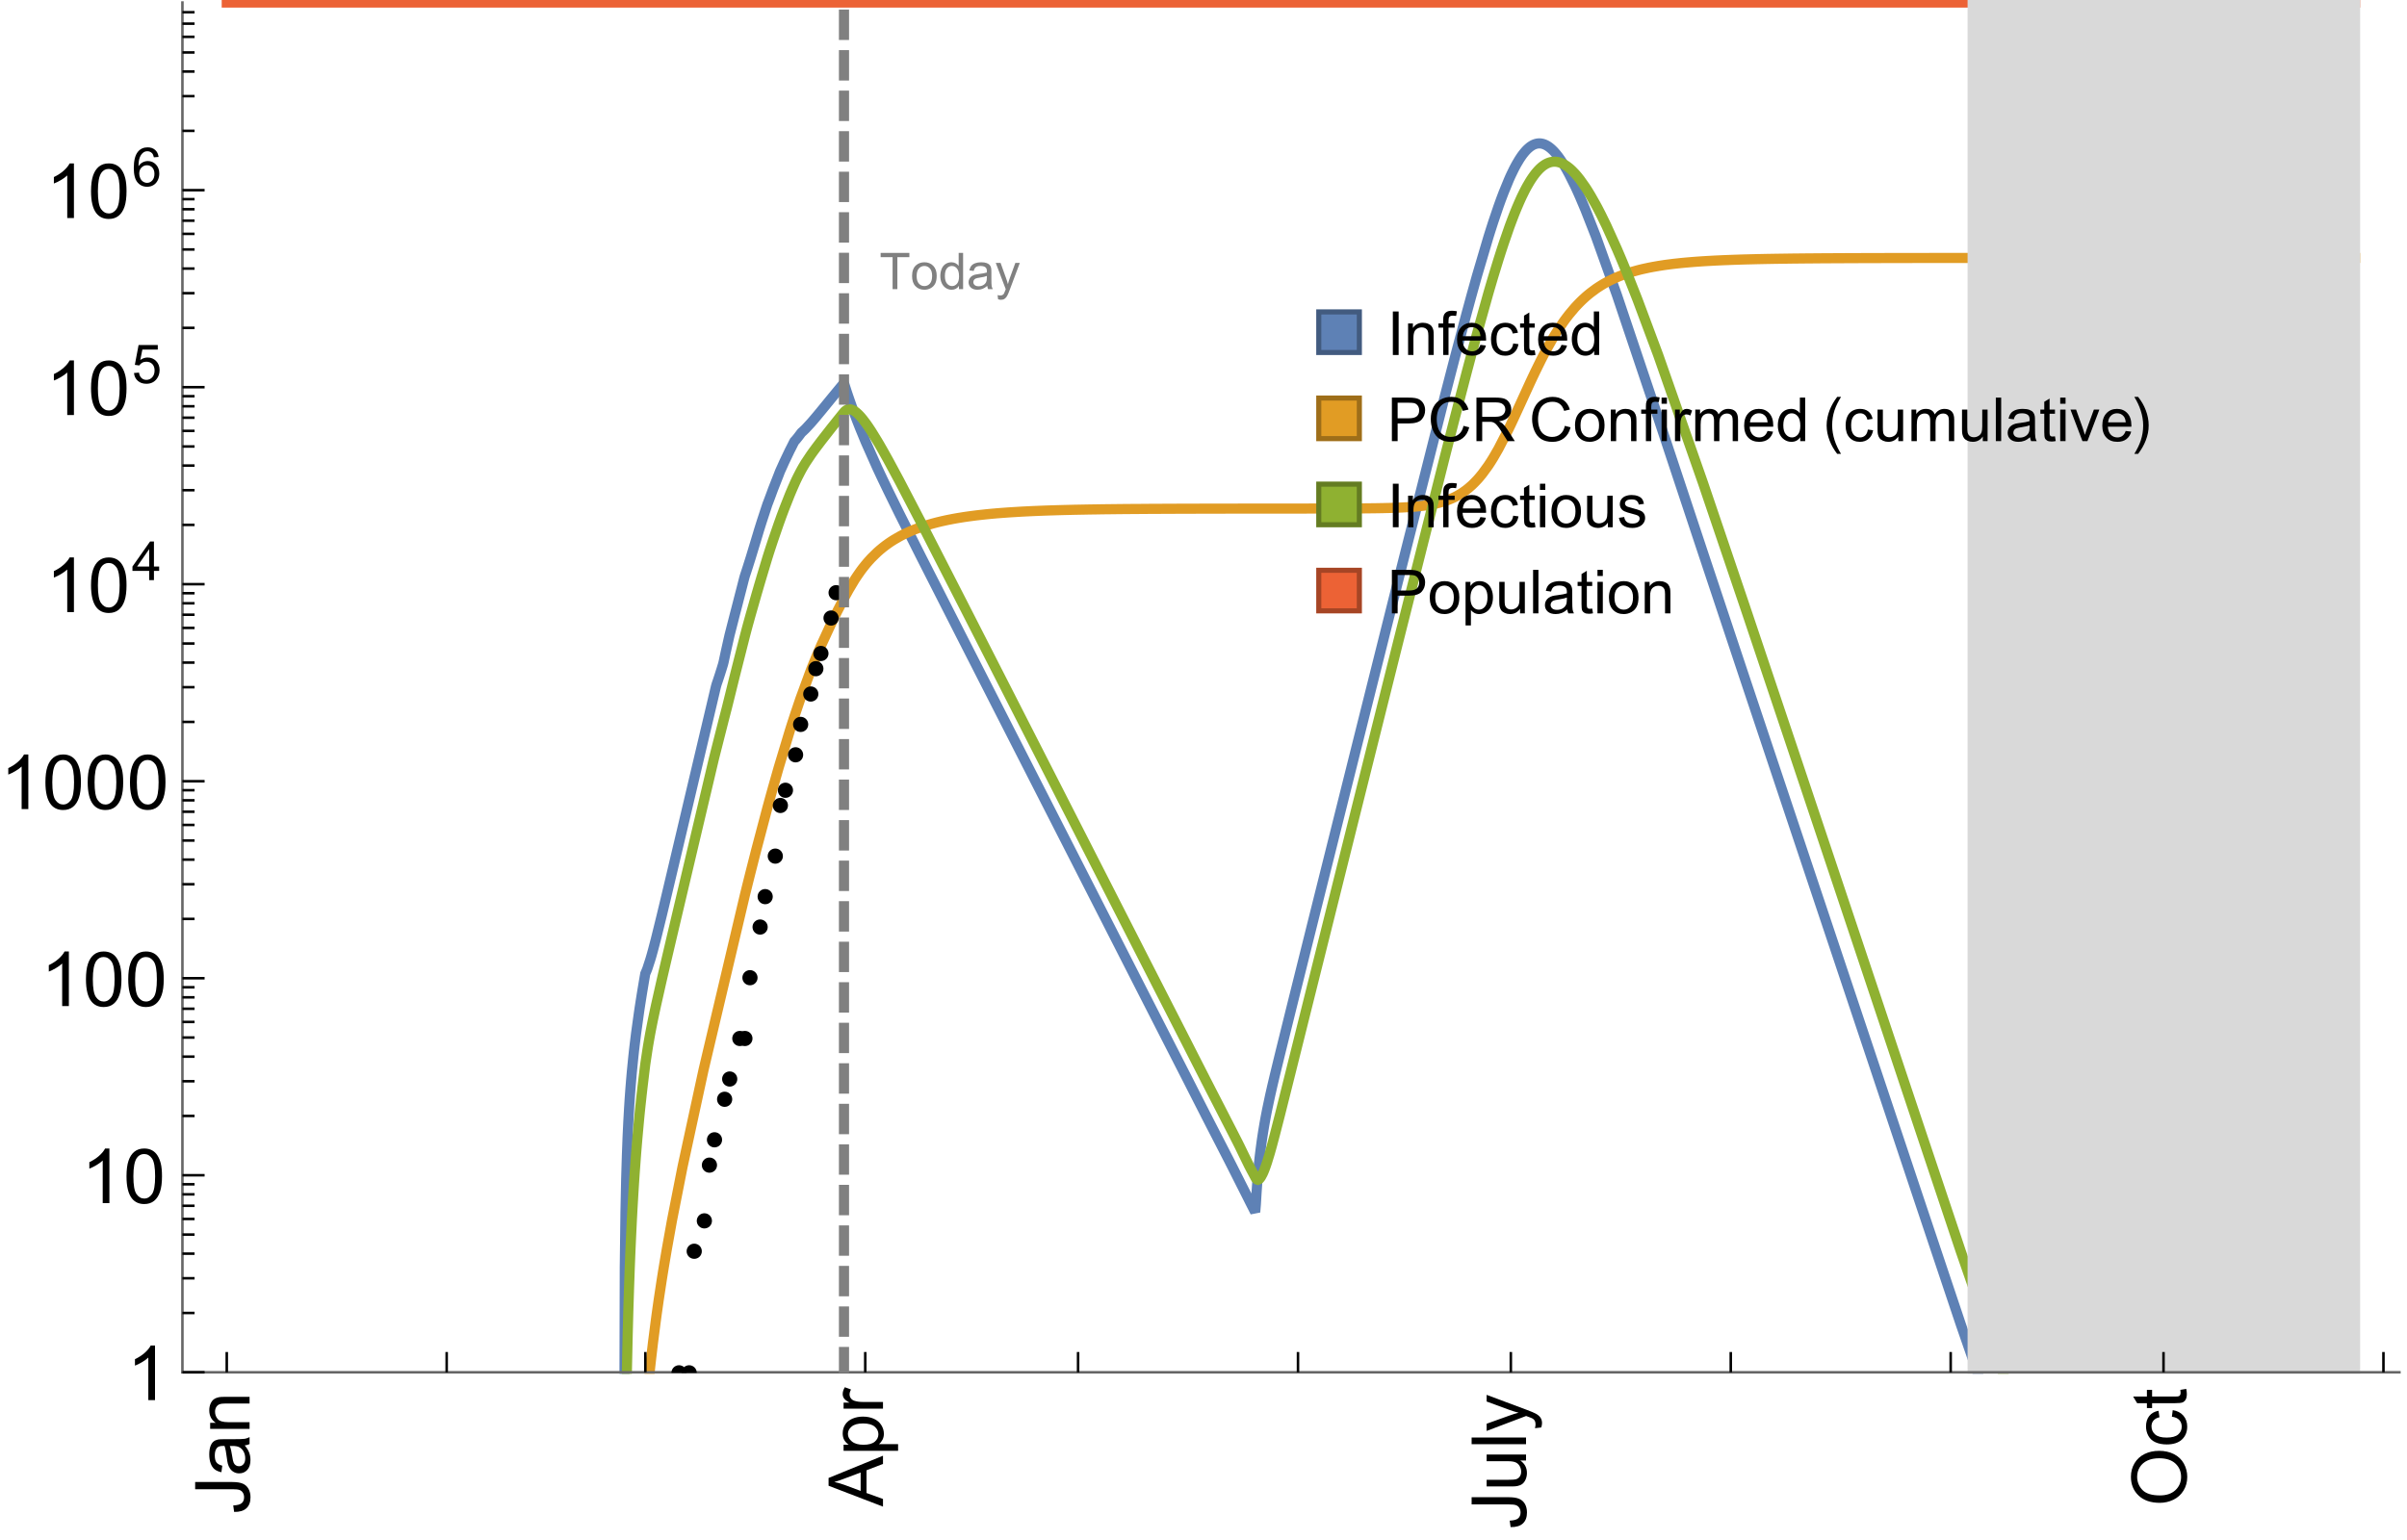 <?xml version="1.0" encoding="UTF-8"?>
<svg xmlns="http://www.w3.org/2000/svg" xmlns:xlink="http://www.w3.org/1999/xlink" width="475pt" height="304pt" viewBox="0 0 475 304" version="1.1">
<defs>
<g>
<symbol overflow="visible" id="glyph0-0">
<path style="stroke:none;" d=""/>
</symbol>
<symbol overflow="visible" id="glyph0-1">
<path style="stroke:none;" d="M 1.117 0 L 1.117 -8.59 L 2.258 -8.59 L 2.258 0 Z M 1.117 0 "/>
</symbol>
<symbol overflow="visible" id="glyph0-2">
<path style="stroke:none;" d="M 0.789 0 L 0.789 -6.223 L 1.742 -6.223 L 1.742 -5.336 C 2.199 -6.02 2.859 -6.363 3.719 -6.363 C 4.094 -6.363 4.441 -6.297 4.754 -6.16 C 5.07 -6.027 5.305 -5.852 5.461 -5.633 C 5.617 -5.414 5.727 -5.152 5.789 -4.852 C 5.828 -4.656 5.848 -4.312 5.848 -3.828 L 5.848 0 L 4.793 0 L 4.793 -3.785 C 4.793 -4.215 4.75 -4.535 4.672 -4.75 C 4.59 -4.961 4.441 -5.133 4.234 -5.258 C 4.023 -5.387 3.781 -5.449 3.5 -5.449 C 3.051 -5.449 2.66 -5.305 2.336 -5.023 C 2.008 -4.738 1.844 -4.195 1.844 -3.398 L 1.844 0 Z M 0.789 0 "/>
</symbol>
<symbol overflow="visible" id="glyph0-3">
<path style="stroke:none;" d="M 1.043 0 L 1.043 -5.402 L 0.109 -5.402 L 0.109 -6.223 L 1.043 -6.223 L 1.043 -6.883 C 1.043 -7.301 1.078 -7.613 1.156 -7.816 C 1.258 -8.09 1.434 -8.312 1.691 -8.48 C 1.945 -8.652 2.305 -8.734 2.766 -8.734 C 3.062 -8.734 3.391 -8.703 3.75 -8.633 L 3.594 -7.711 C 3.375 -7.75 3.164 -7.77 2.969 -7.77 C 2.648 -7.77 2.422 -7.703 2.289 -7.562 C 2.156 -7.426 2.094 -7.172 2.094 -6.797 L 2.094 -6.223 L 3.305 -6.223 L 3.305 -5.402 L 2.094 -5.402 L 2.094 0 Z M 1.043 0 "/>
</symbol>
<symbol overflow="visible" id="glyph0-4">
<path style="stroke:none;" d="M 5.051 -2.004 L 6.141 -1.867 C 5.969 -1.23 5.648 -0.738 5.188 -0.387 C 4.723 -0.035 4.125 0.141 3.406 0.141 C 2.496 0.141 1.773 -0.141 1.238 -0.699 C 0.707 -1.262 0.438 -2.047 0.438 -3.059 C 0.438 -4.105 0.711 -4.918 1.25 -5.496 C 1.789 -6.074 2.484 -6.363 3.344 -6.363 C 4.176 -6.363 4.859 -6.078 5.383 -5.516 C 5.91 -4.949 6.176 -4.148 6.176 -3.125 C 6.176 -3.062 6.172 -2.969 6.172 -2.844 L 1.531 -2.844 C 1.57 -2.16 1.762 -1.633 2.109 -1.273 C 2.457 -0.91 2.891 -0.727 3.41 -0.727 C 3.797 -0.727 4.125 -0.828 4.398 -1.031 C 4.672 -1.234 4.891 -1.559 5.051 -2.004 Z M 1.586 -3.711 L 5.062 -3.711 C 5.016 -4.234 4.883 -4.625 4.664 -4.887 C 4.328 -5.293 3.891 -5.496 3.359 -5.496 C 2.875 -5.496 2.465 -5.336 2.137 -5.008 C 1.805 -4.684 1.625 -4.25 1.586 -3.711 Z M 1.586 -3.711 "/>
</symbol>
<symbol overflow="visible" id="glyph0-5">
<path style="stroke:none;" d="M 4.852 -2.281 L 5.891 -2.145 C 5.777 -1.43 5.484 -0.871 5.02 -0.465 C 4.551 -0.062 3.977 0.141 3.297 0.141 C 2.445 0.141 1.762 -0.137 1.246 -0.695 C 0.727 -1.25 0.469 -2.047 0.469 -3.086 C 0.469 -3.758 0.578 -4.348 0.805 -4.852 C 1.027 -5.355 1.363 -5.734 1.82 -5.984 C 2.273 -6.238 2.77 -6.363 3.305 -6.363 C 3.98 -6.363 4.531 -6.191 4.961 -5.852 C 5.391 -5.508 5.668 -5.023 5.789 -4.395 L 4.766 -4.234 C 4.668 -4.652 4.492 -4.969 4.246 -5.18 C 3.996 -5.391 3.695 -5.496 3.344 -5.496 C 2.812 -5.496 2.383 -5.305 2.051 -4.926 C 1.719 -4.543 1.555 -3.941 1.555 -3.117 C 1.555 -2.281 1.711 -1.672 2.031 -1.297 C 2.352 -0.918 2.773 -0.727 3.289 -0.727 C 3.703 -0.727 4.047 -0.852 4.324 -1.109 C 4.602 -1.363 4.777 -1.75 4.852 -2.281 Z M 4.852 -2.281 "/>
</symbol>
<symbol overflow="visible" id="glyph0-6">
<path style="stroke:none;" d="M 3.094 -0.945 L 3.246 -0.012 C 2.949 0.051 2.684 0.082 2.449 0.082 C 2.066 0.082 1.77 0.023 1.559 -0.102 C 1.348 -0.223 1.199 -0.379 1.113 -0.578 C 1.027 -0.773 0.984 -1.188 0.984 -1.82 L 0.984 -5.402 L 0.211 -5.402 L 0.211 -6.223 L 0.984 -6.223 L 0.984 -7.766 L 2.031 -8.398 L 2.031 -6.223 L 3.094 -6.223 L 3.094 -5.402 L 2.031 -5.402 L 2.031 -1.766 C 2.031 -1.465 2.051 -1.27 2.09 -1.184 C 2.125 -1.098 2.188 -1.031 2.27 -0.977 C 2.355 -0.926 2.477 -0.902 2.633 -0.902 C 2.75 -0.902 2.902 -0.914 3.094 -0.945 Z M 3.094 -0.945 "/>
</symbol>
<symbol overflow="visible" id="glyph0-7">
<path style="stroke:none;" d="M 4.828 0 L 4.828 -0.785 C 4.434 -0.168 3.852 0.141 3.086 0.141 C 2.59 0.141 2.137 0.004 1.719 -0.27 C 1.305 -0.543 0.98 -0.926 0.754 -1.414 C 0.523 -1.906 0.41 -2.469 0.41 -3.105 C 0.41 -3.727 0.516 -4.289 0.719 -4.797 C 0.926 -5.301 1.238 -5.688 1.652 -5.961 C 2.066 -6.23 2.531 -6.363 3.039 -6.363 C 3.414 -6.363 3.75 -6.285 4.043 -6.125 C 4.336 -5.969 4.574 -5.762 4.758 -5.508 L 4.758 -8.59 L 5.805 -8.59 L 5.805 0 Z M 1.492 -3.105 C 1.492 -2.309 1.664 -1.711 2 -1.32 C 2.336 -0.926 2.73 -0.727 3.188 -0.727 C 3.648 -0.727 4.039 -0.914 4.363 -1.293 C 4.684 -1.668 4.844 -2.242 4.844 -3.016 C 4.844 -3.867 4.68 -4.492 4.352 -4.891 C 4.023 -5.289 3.621 -5.492 3.141 -5.492 C 2.672 -5.492 2.281 -5.297 1.965 -4.914 C 1.652 -4.531 1.492 -3.93 1.492 -3.105 Z M 1.492 -3.105 "/>
</symbol>
<symbol overflow="visible" id="glyph0-8">
<path style="stroke:none;" d="M 0.926 0 L 0.926 -8.59 L 4.164 -8.59 C 4.734 -8.59 5.172 -8.562 5.473 -8.508 C 5.895 -8.438 6.25 -8.305 6.531 -8.105 C 6.816 -7.91 7.047 -7.633 7.223 -7.277 C 7.395 -6.922 7.484 -6.531 7.484 -6.105 C 7.484 -5.375 7.25 -4.758 6.785 -4.25 C 6.32 -3.746 5.48 -3.492 4.266 -3.492 L 2.062 -3.492 L 2.062 0 Z M 2.062 -4.508 L 4.281 -4.508 C 5.016 -4.508 5.539 -4.641 5.848 -4.914 C 6.156 -5.188 6.312 -5.574 6.312 -6.07 C 6.312 -6.43 6.219 -6.738 6.039 -6.992 C 5.855 -7.25 5.617 -7.418 5.32 -7.5 C 5.129 -7.551 4.773 -7.578 4.258 -7.578 L 2.062 -7.578 Z M 2.062 -4.508 "/>
</symbol>
<symbol overflow="visible" id="glyph0-9">
<path style="stroke:none;" d="M 7.055 -3.012 L 8.191 -2.727 C 7.953 -1.793 7.523 -1.078 6.906 -0.59 C 6.285 -0.098 5.531 0.148 4.633 0.148 C 3.707 0.148 2.957 -0.043 2.375 -0.418 C 1.797 -0.797 1.355 -1.344 1.051 -2.055 C 0.75 -2.77 0.598 -3.539 0.598 -4.359 C 0.598 -5.254 0.77 -6.035 1.109 -6.699 C 1.453 -7.367 1.938 -7.871 2.57 -8.219 C 3.199 -8.562 3.895 -8.734 4.652 -8.734 C 5.512 -8.734 6.234 -8.516 6.82 -8.078 C 7.406 -7.641 7.812 -7.027 8.047 -6.234 L 6.926 -5.969 C 6.727 -6.594 6.438 -7.051 6.059 -7.336 C 5.68 -7.621 5.203 -7.766 4.629 -7.766 C 3.969 -7.766 3.418 -7.605 2.973 -7.289 C 2.531 -6.973 2.219 -6.547 2.039 -6.016 C 1.859 -5.48 1.77 -4.93 1.77 -4.367 C 1.77 -3.637 1.875 -2.996 2.09 -2.453 C 2.301 -1.906 2.633 -1.5 3.082 -1.23 C 3.531 -0.961 4.016 -0.828 4.539 -0.828 C 5.176 -0.828 5.719 -1.008 6.156 -1.375 C 6.598 -1.742 6.898 -2.289 7.055 -3.012 Z M 7.055 -3.012 "/>
</symbol>
<symbol overflow="visible" id="glyph0-10">
<path style="stroke:none;" d="M 0.945 0 L 0.945 -8.59 L 4.75 -8.59 C 5.516 -8.59 6.102 -8.512 6.5 -8.359 C 6.898 -8.203 7.215 -7.93 7.453 -7.539 C 7.691 -7.148 7.812 -6.719 7.812 -6.246 C 7.812 -5.637 7.613 -5.125 7.219 -4.703 C 6.824 -4.285 6.215 -4.023 5.391 -3.906 C 5.691 -3.762 5.922 -3.621 6.078 -3.48 C 6.41 -3.176 6.723 -2.797 7.02 -2.336 L 8.516 0 L 7.086 0 L 5.945 -1.789 C 5.613 -2.305 5.344 -2.695 5.125 -2.969 C 4.91 -3.242 4.719 -3.438 4.551 -3.547 C 4.379 -3.656 4.207 -3.73 4.031 -3.773 C 3.902 -3.801 3.691 -3.812 3.398 -3.812 L 2.078 -3.812 L 2.078 0 Z M 2.078 -4.797 L 4.523 -4.797 C 5.043 -4.797 5.449 -4.852 5.742 -4.961 C 6.035 -5.066 6.258 -5.238 6.41 -5.477 C 6.562 -5.711 6.641 -5.969 6.641 -6.246 C 6.641 -6.652 6.492 -6.984 6.195 -7.25 C 5.902 -7.512 5.438 -7.641 4.797 -7.641 L 2.078 -7.641 Z M 2.078 -4.797 "/>
</symbol>
<symbol overflow="visible" id="glyph0-11">
<path style="stroke:none;" d="M 0.398 -3.109 C 0.398 -4.262 0.719 -5.117 1.359 -5.672 C 1.895 -6.133 2.547 -6.363 3.316 -6.363 C 4.172 -6.363 4.871 -6.082 5.414 -5.523 C 5.957 -4.961 6.227 -4.188 6.227 -3.199 C 6.227 -2.398 6.109 -1.77 5.867 -1.309 C 5.629 -0.852 5.277 -0.492 4.82 -0.242 C 4.359 0.012 3.859 0.141 3.316 0.141 C 2.445 0.141 1.742 -0.141 1.203 -0.695 C 0.668 -1.254 0.398 -2.062 0.398 -3.109 Z M 1.484 -3.109 C 1.484 -2.312 1.656 -1.719 2.004 -1.32 C 2.352 -0.926 2.789 -0.727 3.316 -0.727 C 3.84 -0.727 4.273 -0.926 4.625 -1.324 C 4.973 -1.723 5.145 -2.328 5.145 -3.148 C 5.145 -3.918 4.969 -4.5 4.621 -4.895 C 4.27 -5.293 3.836 -5.492 3.316 -5.492 C 2.789 -5.492 2.352 -5.293 2.004 -4.898 C 1.656 -4.504 1.484 -3.906 1.484 -3.109 Z M 1.484 -3.109 "/>
</symbol>
<symbol overflow="visible" id="glyph0-12">
<path style="stroke:none;" d="M 0.797 -7.375 L 0.797 -8.59 L 1.852 -8.59 L 1.852 -7.375 Z M 0.797 0 L 0.797 -6.223 L 1.852 -6.223 L 1.852 0 Z M 0.797 0 "/>
</symbol>
<symbol overflow="visible" id="glyph0-13">
<path style="stroke:none;" d="M 0.781 0 L 0.781 -6.223 L 1.727 -6.223 L 1.727 -5.281 C 1.969 -5.723 2.195 -6.012 2.398 -6.152 C 2.605 -6.293 2.828 -6.363 3.078 -6.363 C 3.434 -6.363 3.793 -6.25 4.16 -6.023 L 3.797 -5.047 C 3.539 -5.199 3.281 -5.273 3.023 -5.273 C 2.793 -5.273 2.586 -5.203 2.402 -5.066 C 2.219 -4.926 2.086 -4.734 2.008 -4.488 C 1.891 -4.113 1.836 -3.703 1.836 -3.258 L 1.836 0 Z M 0.781 0 "/>
</symbol>
<symbol overflow="visible" id="glyph0-14">
<path style="stroke:none;" d="M 0.789 0 L 0.789 -6.223 L 1.734 -6.223 L 1.734 -5.352 C 1.93 -5.656 2.188 -5.898 2.516 -6.086 C 2.84 -6.27 3.207 -6.363 3.621 -6.363 C 4.082 -6.363 4.461 -6.266 4.754 -6.078 C 5.051 -5.887 5.258 -5.617 5.379 -5.273 C 5.871 -6 6.512 -6.363 7.301 -6.363 C 7.918 -6.363 8.391 -6.191 8.727 -5.852 C 9.059 -5.508 9.223 -4.984 9.223 -4.273 L 9.223 0 L 8.172 0 L 8.172 -3.922 C 8.172 -4.344 8.141 -4.645 8.07 -4.832 C 8.004 -5.016 7.879 -5.164 7.699 -5.281 C 7.52 -5.395 7.309 -5.449 7.066 -5.449 C 6.629 -5.449 6.266 -5.305 5.977 -5.012 C 5.688 -4.723 5.543 -4.258 5.543 -3.617 L 5.543 0 L 4.488 0 L 4.488 -4.043 C 4.488 -4.512 4.402 -4.863 4.23 -5.098 C 4.059 -5.332 3.777 -5.449 3.387 -5.449 C 3.09 -5.449 2.816 -5.371 2.562 -5.215 C 2.312 -5.059 2.129 -4.828 2.016 -4.531 C 1.902 -4.23 1.844 -3.797 1.844 -3.227 L 1.844 0 Z M 0.789 0 "/>
</symbol>
<symbol overflow="visible" id="glyph0-15">
<path style="stroke:none;" d="M 4.867 0 L 4.867 -0.914 C 4.383 -0.211 3.727 0.141 2.895 0.141 C 2.527 0.141 2.184 0.07 1.867 -0.07 C 1.547 -0.211 1.312 -0.387 1.156 -0.602 C 1.004 -0.812 0.895 -1.074 0.832 -1.383 C 0.789 -1.59 0.766 -1.918 0.766 -2.367 L 0.766 -6.223 L 1.82 -6.223 L 1.82 -2.773 C 1.82 -2.223 1.844 -1.852 1.887 -1.656 C 1.953 -1.379 2.094 -1.164 2.309 -1.004 C 2.523 -0.848 2.789 -0.766 3.105 -0.766 C 3.422 -0.766 3.719 -0.848 3.996 -1.012 C 4.273 -1.172 4.469 -1.395 4.586 -1.672 C 4.699 -1.953 4.758 -2.359 4.758 -2.891 L 4.758 -6.223 L 5.812 -6.223 L 5.812 0 Z M 4.867 0 "/>
</symbol>
<symbol overflow="visible" id="glyph0-16">
<path style="stroke:none;" d="M 0.766 0 L 0.766 -8.59 L 1.82 -8.59 L 1.82 0 Z M 0.766 0 "/>
</symbol>
<symbol overflow="visible" id="glyph0-17">
<path style="stroke:none;" d="M 4.852 -0.766 C 4.461 -0.434 4.086 -0.203 3.723 -0.062 C 3.363 0.074 2.977 0.141 2.562 0.141 C 1.879 0.141 1.352 -0.027 0.984 -0.359 C 0.617 -0.695 0.434 -1.121 0.434 -1.641 C 0.434 -1.945 0.504 -2.223 0.641 -2.477 C 0.781 -2.727 0.961 -2.93 1.188 -3.082 C 1.41 -3.234 1.664 -3.352 1.945 -3.43 C 2.152 -3.484 2.465 -3.535 2.883 -3.586 C 3.734 -3.688 4.359 -3.809 4.766 -3.949 C 4.77 -4.094 4.77 -4.188 4.77 -4.227 C 4.77 -4.656 4.672 -4.957 4.469 -5.133 C 4.199 -5.371 3.801 -5.492 3.27 -5.492 C 2.773 -5.492 2.406 -5.402 2.172 -5.23 C 1.934 -5.055 1.758 -4.75 1.648 -4.305 L 0.617 -4.445 C 0.711 -4.887 0.863 -5.246 1.078 -5.516 C 1.293 -5.789 1.602 -5.996 2.008 -6.145 C 2.414 -6.289 2.887 -6.363 3.422 -6.363 C 3.953 -6.363 4.383 -6.301 4.719 -6.176 C 5.051 -6.051 5.293 -5.895 5.449 -5.703 C 5.605 -5.516 5.715 -5.273 5.777 -4.984 C 5.812 -4.805 5.828 -4.484 5.828 -4.016 L 5.828 -2.609 C 5.828 -1.629 5.852 -1.008 5.898 -0.746 C 5.941 -0.488 6.031 -0.238 6.164 0 L 5.062 0 C 4.953 -0.219 4.883 -0.477 4.852 -0.766 Z M 4.766 -3.125 C 4.383 -2.969 3.805 -2.836 3.039 -2.727 C 2.605 -2.664 2.301 -2.594 2.121 -2.516 C 1.941 -2.438 1.805 -2.32 1.703 -2.172 C 1.605 -2.02 1.559 -1.852 1.559 -1.672 C 1.559 -1.391 1.664 -1.156 1.879 -0.969 C 2.09 -0.781 2.402 -0.688 2.812 -0.688 C 3.219 -0.688 3.578 -0.773 3.898 -0.953 C 4.215 -1.129 4.445 -1.375 4.594 -1.68 C 4.707 -1.918 4.766 -2.273 4.766 -2.734 Z M 4.766 -3.125 "/>
</symbol>
<symbol overflow="visible" id="glyph0-18">
<path style="stroke:none;" d="M 2.52 0 L 0.152 -6.223 L 1.266 -6.223 L 2.602 -2.496 C 2.746 -2.094 2.879 -1.676 3 -1.242 C 3.094 -1.57 3.227 -1.965 3.391 -2.426 L 4.773 -6.223 L 5.859 -6.223 L 3.504 0 Z M 2.52 0 "/>
</symbol>
<symbol overflow="visible" id="glyph0-19">
<path style="stroke:none;" d="M 0.367 -1.859 L 1.414 -2.023 C 1.473 -1.605 1.633 -1.281 1.902 -1.062 C 2.168 -0.84 2.543 -0.727 3.023 -0.727 C 3.508 -0.727 3.867 -0.824 4.102 -1.023 C 4.336 -1.219 4.453 -1.453 4.453 -1.719 C 4.453 -1.957 4.352 -2.141 4.141 -2.281 C 3.996 -2.375 3.641 -2.492 3.062 -2.637 C 2.289 -2.832 1.754 -3 1.457 -3.145 C 1.156 -3.285 0.93 -3.484 0.777 -3.734 C 0.621 -3.988 0.547 -4.266 0.547 -4.57 C 0.547 -4.848 0.609 -5.105 0.734 -5.34 C 0.863 -5.578 1.035 -5.773 1.254 -5.93 C 1.418 -6.051 1.641 -6.152 1.926 -6.238 C 2.207 -6.32 2.512 -6.363 2.836 -6.363 C 3.324 -6.363 3.754 -6.293 4.121 -6.152 C 4.492 -6.012 4.766 -5.82 4.938 -5.582 C 5.113 -5.34 5.234 -5.02 5.305 -4.617 L 4.273 -4.477 C 4.227 -4.797 4.09 -5.047 3.863 -5.227 C 3.641 -5.406 3.32 -5.496 2.914 -5.496 C 2.43 -5.496 2.082 -5.414 1.875 -5.258 C 1.668 -5.098 1.562 -4.906 1.562 -4.695 C 1.562 -4.559 1.609 -4.434 1.695 -4.324 C 1.781 -4.211 1.914 -4.117 2.098 -4.043 C 2.203 -4.004 2.516 -3.914 3.031 -3.773 C 3.777 -3.574 4.297 -3.41 4.59 -3.285 C 4.887 -3.156 5.117 -2.973 5.285 -2.73 C 5.453 -2.488 5.539 -2.188 5.539 -1.828 C 5.539 -1.477 5.434 -1.145 5.23 -0.836 C 5.023 -0.523 4.727 -0.285 4.344 -0.113 C 3.957 0.055 3.516 0.141 3.031 0.141 C 2.223 0.141 1.605 -0.027 1.18 -0.363 C 0.758 -0.699 0.484 -1.195 0.367 -1.859 Z M 0.367 -1.859 "/>
</symbol>
<symbol overflow="visible" id="glyph0-20">
<path style="stroke:none;" d="M 0.789 2.383 L 0.789 -6.223 L 1.75 -6.223 L 1.75 -5.414 C 1.977 -5.73 2.234 -5.969 2.52 -6.125 C 2.805 -6.285 3.148 -6.363 3.555 -6.363 C 4.086 -6.363 4.555 -6.227 4.961 -5.953 C 5.367 -5.68 5.676 -5.293 5.883 -4.797 C 6.09 -4.297 6.195 -3.75 6.195 -3.156 C 6.195 -2.52 6.078 -1.949 5.852 -1.438 C 5.621 -0.93 5.289 -0.539 4.855 -0.266 C 4.418 0.004 3.961 0.141 3.48 0.141 C 3.129 0.141 2.812 0.066 2.535 -0.082 C 2.254 -0.23 2.023 -0.418 1.844 -0.645 L 1.844 2.383 Z M 1.746 -3.078 C 1.746 -2.277 1.906 -1.684 2.234 -1.301 C 2.559 -0.918 2.949 -0.727 3.41 -0.727 C 3.879 -0.727 4.281 -0.926 4.613 -1.32 C 4.949 -1.719 5.117 -2.332 5.117 -3.164 C 5.117 -3.957 4.953 -4.551 4.625 -4.945 C 4.301 -5.34 3.91 -5.539 3.457 -5.539 C 3.008 -5.539 2.609 -5.328 2.266 -4.906 C 1.918 -4.488 1.746 -3.875 1.746 -3.078 Z M 1.746 -3.078 "/>
</symbol>
<symbol overflow="visible" id="glyph1-0">
<path style="stroke:none;" d=""/>
</symbol>
<symbol overflow="visible" id="glyph1-1">
<path style="stroke:none;" d="M 3.562 2.52 L 2.805 2.52 C 2.492 2.121 2.211 1.699 1.953 1.258 C 1.699 0.812 1.477 0.352 1.297 -0.125 C 1.113 -0.602 0.969 -1.086 0.871 -1.586 C 0.77 -2.086 0.719 -2.594 0.719 -3.105 C 0.719 -3.625 0.773 -4.133 0.875 -4.633 C 0.977 -5.129 1.117 -5.617 1.301 -6.086 C 1.484 -6.559 1.703 -7.02 1.961 -7.461 C 2.215 -7.906 2.5 -8.328 2.805 -8.734 L 3.562 -8.734 C 3.285 -8.281 3.039 -7.836 2.82 -7.398 C 2.602 -6.957 2.414 -6.512 2.266 -6.055 C 2.117 -5.602 2.008 -5.133 1.93 -4.648 C 1.852 -4.168 1.812 -3.656 1.812 -3.117 C 1.812 -2.617 1.852 -2.121 1.938 -1.629 C 2.02 -1.137 2.141 -0.652 2.289 -0.18 C 2.441 0.297 2.625 0.758 2.844 1.211 C 3.059 1.66 3.297 2.098 3.562 2.52 Z M 3.562 2.52 "/>
</symbol>
<symbol overflow="visible" id="glyph1-2">
<path style="stroke:none;" d="M 3.273 -3.105 C 3.273 -2.59 3.227 -2.082 3.125 -1.586 C 3.023 -1.086 2.879 -0.602 2.695 -0.129 C 2.512 0.344 2.293 0.801 2.035 1.246 C 1.781 1.688 1.5 2.113 1.188 2.52 L 0.434 2.52 C 0.707 2.074 0.953 1.633 1.172 1.188 C 1.391 0.746 1.574 0.297 1.723 -0.156 C 1.871 -0.613 1.984 -1.086 2.066 -1.57 C 2.145 -2.055 2.188 -2.562 2.188 -3.094 C 2.188 -3.594 2.145 -4.09 2.059 -4.582 C 1.977 -5.074 1.859 -5.559 1.703 -6.031 C 1.551 -6.508 1.367 -6.969 1.152 -7.422 C 0.934 -7.875 0.695 -8.312 0.434 -8.734 L 1.188 -8.734 C 1.5 -8.336 1.789 -7.918 2.047 -7.473 C 2.305 -7.031 2.523 -6.57 2.703 -6.09 C 2.887 -5.613 3.027 -5.121 3.125 -4.621 C 3.227 -4.117 3.273 -3.613 3.273 -3.105 Z M 3.273 -3.105 "/>
</symbol>
<symbol overflow="visible" id="glyph2-0">
<path style="stroke:none;" d=""/>
</symbol>
<symbol overflow="visible" id="glyph2-1">
<path style="stroke:none;" d="M -3.047 -0.434 L -3.223 -1.715 C -2.402 -1.75 -1.84 -1.902 -1.539 -2.176 C -1.234 -2.449 -1.082 -2.828 -1.082 -3.312 C -1.082 -3.668 -1.164 -3.977 -1.328 -4.234 C -1.492 -4.492 -1.715 -4.672 -1.996 -4.77 C -2.277 -4.867 -2.723 -4.914 -3.34 -4.914 L -10.738 -4.914 L -10.738 -6.336 L -3.422 -6.336 C -2.523 -6.336 -1.824 -6.227 -1.332 -6.008 C -0.84 -5.793 -0.465 -5.449 -0.203 -4.977 C 0.055 -4.504 0.184 -3.953 0.184 -3.316 C 0.184 -2.375 -0.086 -1.652 -0.629 -1.152 C -1.172 -0.652 -1.977 -0.414 -3.047 -0.434 Z M -3.047 -0.434 "/>
</symbol>
<symbol overflow="visible" id="glyph2-2">
<path style="stroke:none;" d="M -0.961 -6.062 C -0.543 -5.574 -0.25 -5.105 -0.082 -4.656 C 0.09 -4.203 0.176 -3.719 0.176 -3.199 C 0.176 -2.344 -0.031 -1.688 -0.449 -1.23 C -0.867 -0.773 -1.402 -0.543 -2.051 -0.543 C -2.43 -0.543 -2.781 -0.629 -3.094 -0.801 C -3.41 -0.977 -3.664 -1.203 -3.852 -1.484 C -4.043 -1.766 -4.188 -2.082 -4.285 -2.434 C -4.352 -2.691 -4.418 -3.082 -4.484 -3.605 C -4.609 -4.668 -4.762 -5.453 -4.938 -5.953 C -5.117 -5.961 -5.23 -5.961 -5.281 -5.961 C -5.816 -5.961 -6.195 -5.836 -6.414 -5.59 C -6.715 -5.25 -6.863 -4.75 -6.863 -4.086 C -6.863 -3.465 -6.754 -3.008 -6.535 -2.715 C -6.32 -2.418 -5.934 -2.199 -5.383 -2.059 L -5.559 -0.77 C -6.109 -0.887 -6.555 -1.078 -6.895 -1.348 C -7.234 -1.617 -7.496 -2.004 -7.68 -2.512 C -7.863 -3.02 -7.953 -3.609 -7.953 -4.277 C -7.953 -4.941 -7.875 -5.48 -7.719 -5.895 C -7.562 -6.312 -7.367 -6.617 -7.129 -6.812 C -6.895 -7.008 -6.594 -7.145 -6.234 -7.223 C -6.008 -7.266 -5.602 -7.289 -5.016 -7.289 L -3.258 -7.289 C -2.031 -7.289 -1.258 -7.316 -0.934 -7.371 C -0.609 -7.43 -0.297 -7.539 0 -7.703 L 0 -6.328 C -0.273 -6.191 -0.594 -6.102 -0.961 -6.062 Z M -3.902 -5.953 C -3.707 -5.477 -3.543 -4.758 -3.406 -3.801 C -3.328 -3.258 -3.238 -2.875 -3.141 -2.652 C -3.043 -2.426 -2.902 -2.254 -2.715 -2.133 C -2.527 -2.008 -2.316 -1.949 -2.086 -1.949 C -1.734 -1.949 -1.441 -2.082 -1.207 -2.348 C -0.973 -2.613 -0.855 -3.004 -0.855 -3.516 C -0.855 -4.023 -0.969 -4.477 -1.191 -4.871 C -1.414 -5.266 -1.715 -5.555 -2.102 -5.742 C -2.398 -5.883 -2.84 -5.953 -3.422 -5.953 Z M -3.902 -5.953 "/>
</symbol>
<symbol overflow="visible" id="glyph2-3">
<path style="stroke:none;" d="M 0 -0.988 L -7.777 -0.988 L -7.777 -2.176 L -6.672 -2.176 C -7.527 -2.746 -7.953 -3.57 -7.953 -4.652 C -7.953 -5.121 -7.871 -5.551 -7.703 -5.945 C -7.535 -6.336 -7.312 -6.633 -7.039 -6.828 C -6.766 -7.023 -6.441 -7.156 -6.062 -7.234 C -5.82 -7.285 -5.395 -7.309 -4.781 -7.309 L 0 -7.309 L 0 -5.992 L -4.73 -5.992 C -5.27 -5.992 -5.672 -5.941 -5.938 -5.836 C -6.203 -5.734 -6.414 -5.555 -6.574 -5.293 C -6.734 -5.031 -6.812 -4.723 -6.812 -4.371 C -6.812 -3.812 -6.633 -3.328 -6.277 -2.918 C -5.922 -2.512 -5.242 -2.309 -4.25 -2.309 L 0 -2.309 Z M 0 -0.988 "/>
</symbol>
<symbol overflow="visible" id="glyph2-4">
<path style="stroke:none;" d="M 0 0.023 L -10.738 -4.102 L -10.738 -5.633 L 0 -10.027 L 0 -8.406 L -3.25 -7.156 L -3.25 -2.664 L 0 -1.488 Z M -4.41 -3.078 L -4.41 -6.715 L -7.383 -5.598 C -8.285 -5.254 -9.027 -5 -9.609 -4.836 C -8.922 -4.699 -8.238 -4.504 -7.559 -4.254 Z M -4.41 -3.078 "/>
</symbol>
<symbol overflow="visible" id="glyph2-5">
<path style="stroke:none;" d="M 2.98 -0.988 L -7.777 -0.988 L -7.777 -2.191 L -6.766 -2.191 C -7.164 -2.473 -7.461 -2.793 -7.656 -3.148 C -7.855 -3.504 -7.953 -3.938 -7.953 -4.445 C -7.953 -5.109 -7.781 -5.695 -7.441 -6.203 C -7.102 -6.711 -6.617 -7.094 -5.996 -7.352 C -5.371 -7.613 -4.691 -7.742 -3.949 -7.742 C -3.152 -7.742 -2.434 -7.598 -1.797 -7.312 C -1.16 -7.027 -0.672 -6.613 -0.332 -6.066 C 0.008 -5.523 0.176 -4.953 0.176 -4.352 C 0.176 -3.91 0.082 -3.516 -0.102 -3.168 C -0.289 -2.82 -0.523 -2.531 -0.805 -2.309 L 2.98 -2.309 Z M -3.844 -2.184 C -2.844 -2.184 -2.105 -2.387 -1.625 -2.789 C -1.148 -3.195 -0.906 -3.688 -0.906 -4.262 C -0.906 -4.848 -1.156 -5.352 -1.652 -5.77 C -2.148 -6.188 -2.914 -6.395 -3.953 -6.395 C -4.945 -6.395 -5.688 -6.191 -6.18 -5.781 C -6.676 -5.375 -6.922 -4.887 -6.922 -4.32 C -6.922 -3.758 -6.66 -3.262 -6.133 -2.832 C -5.609 -2.398 -4.848 -2.184 -3.844 -2.184 Z M -3.844 -2.184 "/>
</symbol>
<symbol overflow="visible" id="glyph2-6">
<path style="stroke:none;" d="M 0 -0.973 L -7.777 -0.973 L -7.777 -2.16 L -6.598 -2.16 C -7.148 -2.465 -7.516 -2.742 -7.691 -3 C -7.867 -3.258 -7.953 -3.539 -7.953 -3.844 C -7.953 -4.289 -7.812 -4.742 -7.531 -5.199 L -6.305 -4.746 C -6.496 -4.422 -6.594 -4.102 -6.594 -3.781 C -6.594 -3.492 -6.504 -3.234 -6.332 -3.004 C -6.16 -2.773 -5.918 -2.609 -5.609 -2.512 C -5.141 -2.367 -4.629 -2.293 -4.07 -2.293 L 0 -2.293 Z M 0 -0.973 "/>
</symbol>
<symbol overflow="visible" id="glyph2-7">
<path style="stroke:none;" d="M 0 -6.086 L -1.141 -6.086 C -0.262 -5.48 0.176 -4.656 0.176 -3.617 C 0.176 -3.16 0.09 -2.73 -0.086 -2.332 C -0.262 -1.934 -0.484 -1.641 -0.75 -1.445 C -1.016 -1.254 -1.344 -1.117 -1.727 -1.039 C -1.988 -0.984 -2.398 -0.961 -2.961 -0.961 L -7.777 -0.961 L -7.777 -2.277 L -3.465 -2.277 C -2.777 -2.277 -2.312 -2.305 -2.074 -2.359 C -1.727 -2.441 -1.453 -2.617 -1.258 -2.887 C -1.059 -3.156 -0.961 -3.484 -0.961 -3.883 C -0.961 -4.277 -1.062 -4.648 -1.262 -4.996 C -1.465 -5.344 -1.742 -5.586 -2.09 -5.73 C -2.441 -5.875 -2.945 -5.945 -3.609 -5.945 L -7.777 -5.949 L -7.777 -7.266 L 0 -7.266 Z M 0 -6.086 "/>
</symbol>
<symbol overflow="visible" id="glyph2-8">
<path style="stroke:none;" d="M 0 -0.961 L -10.738 -0.961 L -10.738 -2.277 L 0 -2.277 Z M 0 -0.961 "/>
</symbol>
<symbol overflow="visible" id="glyph2-9">
<path style="stroke:none;" d="M 2.996 -0.93 L 1.758 -0.785 C 1.836 -1.07 1.875 -1.324 1.875 -1.539 C 1.875 -1.832 1.828 -2.066 1.73 -2.242 C 1.633 -2.418 1.496 -2.562 1.32 -2.672 C 1.188 -2.758 0.859 -2.891 0.336 -3.078 C 0.262 -3.102 0.156 -3.141 0.016 -3.195 L -7.777 -0.242 L -7.777 -1.664 L -3.273 -3.281 C -2.703 -3.492 -2.102 -3.68 -1.473 -3.844 C -2.078 -3.996 -2.668 -4.176 -3.246 -4.387 L -7.777 -6.051 L -7.777 -7.367 L 0.133 -4.41 C 0.988 -4.094 1.574 -3.844 1.898 -3.668 C 2.332 -3.434 2.648 -3.168 2.852 -2.863 C 3.055 -2.562 3.156 -2.199 3.156 -1.781 C 3.156 -1.527 3.102 -1.242 2.996 -0.93 Z M 2.996 -0.93 "/>
</symbol>
<symbol overflow="visible" id="glyph2-10">
<path style="stroke:none;" d="M -5.23 -0.727 C -7.012 -0.727 -8.406 -1.203 -9.414 -2.16 C -10.422 -3.117 -10.93 -4.352 -10.93 -5.867 C -10.93 -6.859 -10.691 -7.75 -10.219 -8.547 C -9.742 -9.344 -9.082 -9.949 -8.234 -10.367 C -7.387 -10.785 -6.43 -10.992 -5.355 -10.992 C -4.266 -10.992 -3.289 -10.773 -2.43 -10.336 C -1.57 -9.895 -0.922 -9.273 -0.48 -8.469 C -0.039 -7.66 0.184 -6.793 0.184 -5.859 C 0.184 -4.848 -0.062 -3.945 -0.551 -3.148 C -1.039 -2.352 -1.703 -1.75 -2.547 -1.34 C -3.395 -0.93 -4.289 -0.727 -5.23 -0.727 Z M -5.207 -2.191 C -3.914 -2.191 -2.895 -2.539 -2.148 -3.234 C -1.406 -3.93 -1.031 -4.801 -1.031 -5.852 C -1.031 -6.922 -1.41 -7.801 -2.16 -8.492 C -2.914 -9.184 -3.98 -9.527 -5.359 -9.527 C -6.234 -9.527 -7 -9.383 -7.648 -9.086 C -8.301 -8.789 -8.809 -8.359 -9.168 -7.789 C -9.527 -7.219 -9.703 -6.582 -9.703 -5.875 C -9.703 -4.867 -9.359 -4.004 -8.668 -3.277 C -7.977 -2.551 -6.824 -2.191 -5.207 -2.191 Z M -5.207 -2.191 "/>
</symbol>
<symbol overflow="visible" id="glyph2-11">
<path style="stroke:none;" d="M -2.848 -6.062 L -2.68 -7.359 C -1.785 -7.219 -1.086 -6.855 -0.582 -6.273 C -0.078 -5.691 0.176 -4.973 0.176 -4.125 C 0.176 -3.059 -0.172 -2.203 -0.867 -1.555 C -1.562 -0.91 -2.562 -0.586 -3.859 -0.586 C -4.699 -0.586 -5.434 -0.727 -6.062 -1.004 C -6.695 -1.281 -7.168 -1.707 -7.48 -2.273 C -7.797 -2.844 -7.953 -3.461 -7.953 -4.133 C -7.953 -4.977 -7.742 -5.668 -7.312 -6.203 C -6.887 -6.742 -6.281 -7.086 -5.492 -7.234 L -5.297 -5.953 C -5.82 -5.832 -6.211 -5.617 -6.477 -5.305 C -6.738 -4.996 -6.871 -4.621 -6.871 -4.184 C -6.871 -3.52 -6.633 -2.98 -6.156 -2.562 C -5.68 -2.148 -4.926 -1.941 -3.898 -1.941 C -2.852 -1.941 -2.094 -2.141 -1.617 -2.543 C -1.145 -2.941 -0.906 -3.465 -0.906 -4.109 C -0.906 -4.625 -1.066 -5.059 -1.383 -5.406 C -1.699 -5.754 -2.191 -5.973 -2.848 -6.062 Z M -2.848 -6.062 "/>
</symbol>
<symbol overflow="visible" id="glyph2-12">
<path style="stroke:none;" d="M -1.18 -3.867 L -0.016 -4.059 C 0.062 -3.688 0.102 -3.355 0.102 -3.062 C 0.102 -2.582 0.027 -2.211 -0.125 -1.949 C -0.277 -1.684 -0.477 -1.5 -0.723 -1.391 C -0.969 -1.285 -1.488 -1.23 -2.277 -1.23 L -6.754 -1.23 L -6.754 -0.266 L -7.777 -0.266 L -7.777 -1.23 L -9.703 -1.23 L -10.496 -2.543 L -7.777 -2.543 L -7.777 -3.867 L -6.754 -3.867 L -6.754 -2.543 L -2.203 -2.543 C -1.828 -2.543 -1.586 -2.566 -1.48 -2.609 C -1.371 -2.656 -1.285 -2.734 -1.223 -2.84 C -1.16 -2.945 -1.129 -3.094 -1.129 -3.289 C -1.129 -3.434 -1.145 -3.629 -1.18 -3.867 Z M -1.18 -3.867 "/>
</symbol>
<symbol overflow="visible" id="glyph3-0">
<path style="stroke:none;" d=""/>
</symbol>
<symbol overflow="visible" id="glyph3-1">
<path style="stroke:none;" d="M 5.59 0 L 4.27 0 L 4.27 -8.402 C 3.953 -8.098 3.535 -7.797 3.02 -7.492 C 2.504 -7.191 2.043 -6.961 1.633 -6.812 L 1.633 -8.086 C 2.371 -8.434 3.016 -8.852 3.566 -9.344 C 4.117 -9.84 4.508 -10.316 4.738 -10.781 L 5.59 -10.781 Z M 5.59 0 "/>
</symbol>
<symbol overflow="visible" id="glyph3-2">
<path style="stroke:none;" d="M 0.621 -5.297 C 0.621 -6.566 0.754 -7.586 1.016 -8.359 C 1.277 -9.133 1.664 -9.73 2.18 -10.152 C 2.695 -10.57 3.344 -10.781 4.125 -10.781 C 4.699 -10.781 5.203 -10.664 5.641 -10.434 C 6.074 -10.203 6.434 -9.867 6.715 -9.43 C 7 -8.992 7.223 -8.461 7.383 -7.832 C 7.543 -7.207 7.625 -6.359 7.625 -5.297 C 7.625 -4.035 7.496 -3.02 7.234 -2.246 C 6.977 -1.473 6.59 -0.871 6.074 -0.449 C 5.559 -0.027 4.91 0.184 4.125 0.184 C 3.09 0.184 2.273 -0.188 1.684 -0.93 C 0.977 -1.824 0.621 -3.277 0.621 -5.297 Z M 1.977 -5.297 C 1.977 -3.531 2.184 -2.359 2.598 -1.777 C 3.008 -1.191 3.52 -0.902 4.125 -0.902 C 4.73 -0.902 5.238 -1.195 5.652 -1.781 C 6.062 -2.367 6.27 -3.539 6.27 -5.297 C 6.27 -7.062 6.062 -8.238 5.652 -8.82 C 5.238 -9.398 4.723 -9.691 4.109 -9.691 C 3.504 -9.691 3.02 -9.434 2.66 -8.922 C 2.203 -8.266 1.977 -7.059 1.977 -5.297 Z M 1.977 -5.297 "/>
</symbol>
<symbol overflow="visible" id="glyph4-0">
<path style="stroke:none;" d=""/>
</symbol>
<symbol overflow="visible" id="glyph4-1">
<path style="stroke:none;" d="M 3.441 0 L 3.441 -1.824 L 0.137 -1.824 L 0.137 -2.684 L 3.613 -7.625 L 4.379 -7.625 L 4.379 -2.684 L 5.406 -2.684 L 5.406 -1.824 L 4.379 -1.824 L 4.379 0 Z M 3.441 -2.684 L 3.441 -6.121 L 1.055 -2.684 Z M 3.441 -2.684 "/>
</symbol>
<symbol overflow="visible" id="glyph4-2">
<path style="stroke:none;" d="M 0.441 -1.996 L 1.426 -2.078 C 1.496 -1.602 1.668 -1.242 1.934 -1 C 2.199 -0.758 2.516 -0.641 2.891 -0.641 C 3.34 -0.641 3.723 -0.809 4.035 -1.148 C 4.348 -1.488 4.504 -1.941 4.504 -2.5 C 4.504 -3.035 4.352 -3.457 4.055 -3.766 C 3.754 -4.074 3.359 -4.227 2.875 -4.227 C 2.574 -4.227 2.301 -4.16 2.059 -4.023 C 1.816 -3.887 1.625 -3.707 1.488 -3.488 L 0.609 -3.605 L 1.348 -7.52 L 5.137 -7.52 L 5.137 -6.625 L 2.094 -6.625 L 1.684 -4.574 C 2.141 -4.895 2.621 -5.055 3.125 -5.055 C 3.789 -5.055 4.352 -4.824 4.809 -4.363 C 5.266 -3.902 5.496 -3.309 5.496 -2.586 C 5.496 -1.895 5.297 -1.297 4.895 -0.797 C 4.406 -0.18 3.738 0.129 2.891 0.129 C 2.199 0.129 1.633 -0.062 1.195 -0.453 C 0.754 -0.84 0.504 -1.355 0.441 -1.996 Z M 0.441 -1.996 "/>
</symbol>
<symbol overflow="visible" id="glyph4-3">
<path style="stroke:none;" d="M 5.297 -5.758 L 4.367 -5.684 C 4.285 -6.051 4.168 -6.316 4.016 -6.484 C 3.762 -6.75 3.449 -6.883 3.078 -6.883 C 2.781 -6.883 2.52 -6.801 2.293 -6.637 C 2 -6.422 1.766 -6.105 1.598 -5.695 C 1.426 -5.281 1.34 -4.695 1.332 -3.93 C 1.559 -4.273 1.832 -4.527 2.156 -4.695 C 2.484 -4.863 2.824 -4.945 3.184 -4.945 C 3.809 -4.945 4.336 -4.715 4.777 -4.258 C 5.215 -3.797 5.434 -3.203 5.434 -2.477 C 5.434 -1.996 5.332 -1.551 5.125 -1.141 C 4.918 -0.73 4.637 -0.414 4.273 -0.199 C 3.914 0.02 3.504 0.129 3.047 0.129 C 2.266 0.129 1.633 -0.156 1.141 -0.73 C 0.648 -1.305 0.402 -2.25 0.402 -3.566 C 0.402 -5.039 0.672 -6.113 1.215 -6.781 C 1.691 -7.363 2.332 -7.652 3.137 -7.652 C 3.734 -7.652 4.227 -7.484 4.609 -7.148 C 4.992 -6.812 5.223 -6.348 5.297 -5.758 Z M 1.477 -2.469 C 1.477 -2.148 1.547 -1.84 1.684 -1.543 C 1.82 -1.25 2.012 -1.023 2.258 -0.871 C 2.504 -0.715 2.762 -0.641 3.031 -0.641 C 3.426 -0.641 3.766 -0.801 4.051 -1.117 C 4.336 -1.438 4.477 -1.871 4.477 -2.418 C 4.477 -2.945 4.336 -3.359 4.055 -3.664 C 3.773 -3.969 3.422 -4.117 2.996 -4.117 C 2.574 -4.117 2.215 -3.965 1.918 -3.664 C 1.625 -3.359 1.477 -2.961 1.477 -2.469 Z M 1.477 -2.469 "/>
</symbol>
<symbol overflow="visible" id="glyph5-0">
<path style="stroke:none;" d=""/>
</symbol>
<symbol overflow="visible" id="glyph5-1">
<path style="stroke:none;" d="M 2.594 0 L 2.594 -6.312 L 0.234 -6.312 L 0.234 -7.156 L 5.906 -7.156 L 5.906 -6.312 L 3.539 -6.312 L 3.539 0 Z M 2.594 0 "/>
</symbol>
<symbol overflow="visible" id="glyph5-2">
<path style="stroke:none;" d="M 0.332 -2.594 C 0.332 -3.555 0.598 -4.266 1.133 -4.727 C 1.578 -5.109 2.121 -5.305 2.766 -5.305 C 3.477 -5.305 4.059 -5.07 4.512 -4.602 C 4.965 -4.133 5.191 -3.488 5.191 -2.664 C 5.191 -2 5.09 -1.473 4.891 -1.09 C 4.691 -0.707 4.398 -0.41 4.016 -0.199 C 3.633 0.012 3.215 0.117 2.766 0.117 C 2.039 0.117 1.449 -0.117 1.004 -0.582 C 0.555 -1.047 0.332 -1.719 0.332 -2.594 Z M 1.234 -2.594 C 1.234 -1.93 1.379 -1.43 1.672 -1.102 C 1.961 -0.77 2.324 -0.605 2.766 -0.605 C 3.199 -0.605 3.562 -0.773 3.852 -1.102 C 4.141 -1.434 4.289 -1.941 4.289 -2.621 C 4.289 -3.262 4.141 -3.75 3.852 -4.078 C 3.559 -4.41 3.195 -4.574 2.766 -4.574 C 2.324 -4.574 1.961 -4.41 1.672 -4.082 C 1.383 -3.754 1.234 -3.258 1.234 -2.594 Z M 1.234 -2.594 "/>
</symbol>
<symbol overflow="visible" id="glyph5-3">
<path style="stroke:none;" d="M 4.023 0 L 4.023 -0.656 C 3.695 -0.141 3.211 0.117 2.574 0.117 C 2.16 0.117 1.781 0.004 1.434 -0.227 C 1.086 -0.453 0.816 -0.77 0.629 -1.18 C 0.438 -1.586 0.344 -2.059 0.344 -2.586 C 0.344 -3.105 0.43 -3.574 0.602 -3.996 C 0.773 -4.418 1.031 -4.742 1.375 -4.965 C 1.723 -5.191 2.109 -5.305 2.535 -5.305 C 2.848 -5.305 3.125 -5.238 3.367 -5.105 C 3.613 -4.973 3.812 -4.801 3.965 -4.59 L 3.965 -7.156 L 4.84 -7.156 L 4.84 0 Z M 1.246 -2.586 C 1.246 -1.922 1.387 -1.426 1.664 -1.098 C 1.945 -0.77 2.273 -0.605 2.656 -0.605 C 3.039 -0.605 3.367 -0.762 3.637 -1.078 C 3.906 -1.391 4.039 -1.871 4.039 -2.516 C 4.039 -3.227 3.902 -3.746 3.629 -4.078 C 3.355 -4.41 3.016 -4.574 2.617 -4.574 C 2.227 -4.574 1.898 -4.414 1.637 -4.098 C 1.375 -3.777 1.246 -3.273 1.246 -2.586 Z M 1.246 -2.586 "/>
</symbol>
<symbol overflow="visible" id="glyph5-4">
<path style="stroke:none;" d="M 4.043 -0.641 C 3.719 -0.363 3.402 -0.168 3.102 -0.055 C 2.801 0.059 2.48 0.117 2.133 0.117 C 1.562 0.117 1.125 -0.023 0.82 -0.301 C 0.516 -0.578 0.359 -0.934 0.359 -1.367 C 0.359 -1.621 0.418 -1.852 0.535 -2.062 C 0.648 -2.273 0.801 -2.441 0.988 -2.57 C 1.176 -2.695 1.387 -2.793 1.621 -2.855 C 1.793 -2.902 2.055 -2.945 2.402 -2.988 C 3.113 -3.074 3.633 -3.172 3.969 -3.289 C 3.973 -3.41 3.977 -3.488 3.977 -3.52 C 3.977 -3.879 3.891 -4.133 3.727 -4.277 C 3.5 -4.477 3.168 -4.574 2.727 -4.574 C 2.312 -4.574 2.008 -4.504 1.809 -4.359 C 1.613 -4.215 1.465 -3.957 1.371 -3.59 L 0.512 -3.707 C 0.59 -4.074 0.719 -4.371 0.898 -4.598 C 1.078 -4.824 1.336 -4.996 1.676 -5.121 C 2.016 -5.242 2.406 -5.305 2.852 -5.305 C 3.293 -5.305 3.652 -5.25 3.93 -5.148 C 4.207 -5.043 4.41 -4.91 4.539 -4.754 C 4.672 -4.594 4.762 -4.395 4.812 -4.156 C 4.844 -4.008 4.859 -3.734 4.859 -3.344 L 4.859 -2.172 C 4.859 -1.355 4.879 -0.84 4.914 -0.621 C 4.953 -0.406 5.027 -0.199 5.137 0 L 4.219 0 C 4.129 -0.184 4.07 -0.395 4.043 -0.641 Z M 3.969 -2.602 C 3.648 -2.473 3.172 -2.363 2.535 -2.27 C 2.172 -2.219 1.918 -2.16 1.766 -2.094 C 1.617 -2.031 1.504 -1.934 1.422 -1.809 C 1.34 -1.684 1.297 -1.543 1.297 -1.391 C 1.297 -1.156 1.387 -0.961 1.566 -0.805 C 1.742 -0.648 2 -0.57 2.344 -0.57 C 2.684 -0.57 2.984 -0.645 3.246 -0.793 C 3.512 -0.941 3.703 -1.145 3.828 -1.402 C 3.922 -1.602 3.969 -1.895 3.969 -2.281 Z M 3.969 -2.602 "/>
</symbol>
<symbol overflow="visible" id="glyph5-5">
<path style="stroke:none;" d="M 0.621 1.996 L 0.523 1.172 C 0.715 1.223 0.883 1.25 1.023 1.25 C 1.219 1.25 1.375 1.219 1.492 1.152 C 1.609 1.086 1.707 0.996 1.781 0.879 C 1.836 0.789 1.926 0.574 2.051 0.227 C 2.066 0.176 2.094 0.105 2.129 0.008 L 0.16 -5.188 L 1.109 -5.188 L 2.188 -2.184 C 2.328 -1.801 2.453 -1.402 2.562 -0.98 C 2.664 -1.383 2.785 -1.777 2.926 -2.164 L 4.031 -5.188 L 4.914 -5.188 L 2.938 0.086 C 2.727 0.656 2.562 1.051 2.445 1.266 C 2.289 1.555 2.109 1.766 1.91 1.902 C 1.707 2.039 1.465 2.105 1.188 2.105 C 1.016 2.105 0.828 2.07 0.621 1.996 Z M 0.621 1.996 "/>
</symbol>
</g>
<clipPath id="clip1">
  <path d="M 114 19 L 400 19 L 400 271.199 L 114 271.199 Z M 114 19 "/>
</clipPath>
<clipPath id="clip2">
  <path d="M 119 41 L 474 41 L 474 271.199 L 119 271.199 Z M 119 41 "/>
</clipPath>
<clipPath id="clip3">
  <path d="M 114 22 L 405 22 L 405 271.199 L 114 271.199 Z M 114 22 "/>
</clipPath>
<clipPath id="clip4">
  <path d="M 387 0 L 467 0 L 467 271.199 L 387 271.199 Z M 387 0 "/>
</clipPath>
<clipPath id="clip5">
  <path d="M 259.68 60.961 L 269 60.961 L 269 71 L 259.68 71 Z M 259.68 60.961 "/>
</clipPath>
<clipPath id="clip6">
  <path d="M 259.68 78 L 269 78 L 269 88 L 259.68 88 Z M 259.68 78 "/>
</clipPath>
<clipPath id="clip7">
  <path d="M 260 95.039 L 269 95.039 L 269 104 L 260 104 Z M 260 95.039 "/>
</clipPath>
<clipPath id="clip8">
  <path d="M 259.68 95.039 L 269 95.039 L 269 105 L 259.68 105 Z M 259.68 95.039 "/>
</clipPath>
<clipPath id="clip9">
  <path d="M 259.68 111.84 L 269 111.84 L 269 122 L 259.68 122 Z M 259.68 111.84 "/>
</clipPath>
<clipPath id="clip10">
  <path d="M 134 269 L 138 269 L 138 271 L 134 271 Z M 134 269 "/>
</clipPath>
<clipPath id="clip11">
  <path d="M 132 269 L 136 269 L 136 271 L 132 271 Z M 132 269 "/>
</clipPath>
<clipPath id="clip12">
  <path d="M 165 0 L 168 0 L 168 271 L 165 271 Z M 165 0 "/>
</clipPath>
</defs>
<g id="surface1408">
<g clip-path="url(#clip1)" clip-rule="nonzero">
<path style="fill:none;stroke-width:2;stroke-linecap:square;stroke-linejoin:miter;stroke:rgb(36.841%,50.677%,70.979%);stroke-opacity:1;stroke-miterlimit:3.25;" d="M 123.242 270.891 L 123.297 250.215 L 123.434 239.188 L 123.574 232.68 L 123.715 228.055 L 123.852 224.445 L 123.992 221.504 L 124.133 219.008 L 124.27 216.836 L 124.41 214.914 L 124.551 213.18 L 124.688 211.598 L 124.969 208.77 L 125.105 207.488 L 125.246 206.277 L 125.523 204.016 L 126.082 199.984 L 126.219 199.047 L 126.359 198.137 L 126.637 196.371 L 126.777 195.516 L 126.918 194.676 L 127.055 193.852 L 127.195 193.031 L 127.336 192.215 L 127.473 191.895 L 127.613 191.566 L 127.754 191.199 L 128.309 189.496 L 128.449 189.031 L 128.59 188.547 L 128.867 187.547 L 129.426 185.422 L 130.539 180.91 L 130.668 180.375 L 130.797 179.832 L 131.059 178.75 L 131.578 176.57 L 132.617 172.191 L 134.699 163.395 L 138.859 145.785 L 138.988 145.246 L 139.113 144.707 L 139.371 143.629 L 139.879 141.473 L 140.008 140.934 L 140.133 140.395 L 140.391 139.312 L 140.898 137.16 L 141.027 136.621 L 141.152 136.082 L 141.281 135.543 L 141.41 135.086 L 141.535 134.715 L 141.664 134.34 L 141.918 133.57 L 142.047 133.176 L 142.172 132.777 L 142.43 131.965 L 142.555 131.551 L 142.684 131.137 L 142.812 130.625 L 142.938 130.023 L 143.066 129.43 L 143.191 128.84 L 143.449 127.684 L 143.957 125.422 L 144.977 121.438 L 145.105 120.945 L 145.234 120.457 L 145.488 119.473 L 145.996 117.496 L 146.254 116.504 L 146.508 115.516 L 146.633 115.02 L 146.762 114.523 L 146.891 114.023 L 147.016 113.594 L 147.156 113.18 L 147.293 112.762 L 147.57 111.906 L 148.125 110.148 L 149.23 106.512 L 149.367 106.051 L 149.508 105.59 L 149.781 104.668 L 150.336 102.906 L 151.441 99.539 L 151.582 99.18 L 151.719 98.82 L 151.996 98.082 L 152.551 96.578 L 153.656 93.766 L 153.793 93.402 L 153.934 93.043 L 154.07 92.738 L 154.207 92.438 L 154.762 91.207 L 155.867 88.887 L 155.996 88.641 L 156.125 88.391 L 156.383 87.879 L 156.641 87.363 L 156.77 87.125 L 156.902 86.984 L 157.031 86.84 L 157.16 86.688 L 157.418 86.371 L 157.547 86.207 L 157.676 86.039 L 157.934 85.695 L 158.062 85.52 L 158.191 85.363 L 158.32 85.254 L 158.449 85.137 L 158.965 84.645 L 159.996 83.531 L 160.254 83.234 L 160.512 82.934 L 161.031 82.324 L 162.062 81.082 L 164.125 78.562 L 164.266 78.391 L 164.406 78.223 L 164.688 77.879 L 165.246 77.203 L 165.387 77.031 L 165.527 76.863 L 165.805 76.527 L 165.945 76.355 L 166.227 76.02 L 166.363 75.852 L 166.504 75.684 L 166.645 75.93 L 166.785 76.371 L 166.926 76.805 L 167.062 77.234 L 167.203 77.656 L 167.484 78.488 L 167.625 78.895 L 167.766 79.297 L 168.043 80.09 L 168.602 81.629 L 168.742 82.004 L 168.883 82.371 L 169.164 83.102 L 169.723 84.523 L 170.84 87.23 L 173.078 92.262 L 173.215 92.559 L 173.355 92.852 L 173.629 93.441 L 174.176 94.602 L 175.277 96.891 L 177.473 101.367 L 181.867 110.109 L 190.062 126.219 L 198.953 143.66 L 207.25 159.934 L 216.242 177.57 L 225.07 194.883 L 233.305 211.008 L 233.445 211.281 L 233.582 211.551 L 233.863 212.098 L 234.422 213.191 L 235.535 215.387 L 237.77 219.773 L 237.906 220.047 L 238.047 220.32 L 238.328 220.863 L 238.883 221.949 L 240 224.117 L 242.23 228.457 L 242.363 228.711 L 242.492 228.965 L 242.754 229.477 L 243.273 230.5 L 244.316 232.57 L 244.445 232.828 L 244.578 233.086 L 244.836 233.605 L 245.359 234.637 L 246.402 236.707 L 246.531 236.969 L 246.66 237.227 L 246.922 237.742 L 247.051 237.996 L 247.184 238.254 L 247.441 238.762 L 247.574 239.02 L 247.703 239.273 L 247.832 237.715 L 247.965 235.523 L 248.094 233.66 L 248.223 232.043 L 248.355 230.633 L 248.484 229.348 L 248.613 228.18 L 248.746 227.105 L 249.004 225.168 L 249.137 224.281 L 249.266 223.438 L 249.527 221.871 L 249.656 221.145 L 249.785 220.441 L 250.047 219.098 L 250.57 216.625 L 250.695 216.047 L 250.824 215.484 L 251.078 214.367 L 251.59 212.203 L 252.613 208 L 254.656 199.742 L 258.742 183.328 L 267.605 147.836 L 275.879 114.777 L 284.848 79.293 L 285.121 78.223 L 285.398 77.152 L 285.949 75.023 L 287.047 70.789 L 289.25 62.488 L 289.387 61.977 L 289.523 61.469 L 289.801 60.457 L 290.348 58.445 L 291.449 54.508 L 293.652 47.047 L 293.777 46.633 L 293.906 46.223 L 294.164 45.406 L 294.676 43.816 L 295.703 40.789 L 295.832 40.426 L 295.961 40.066 L 296.215 39.363 L 296.73 38.004 L 297.758 35.5 L 297.883 35.211 L 298.012 34.922 L 298.27 34.367 L 298.781 33.32 L 298.91 33.07 L 299.039 32.828 L 299.297 32.359 L 299.809 31.496 L 299.938 31.297 L 300.066 31.102 L 300.32 30.73 L 300.449 30.555 L 300.578 30.387 L 300.836 30.066 L 300.965 29.918 L 301.09 29.773 L 301.348 29.504 L 301.477 29.383 L 301.605 29.266 L 301.863 29.051 L 302 28.945 L 302.141 28.852 L 302.277 28.762 L 302.418 28.68 L 302.559 28.605 L 302.695 28.543 L 302.836 28.484 L 302.973 28.438 L 303.113 28.395 L 303.254 28.363 L 303.391 28.336 L 303.531 28.32 L 303.672 28.309 L 303.809 28.309 L 303.949 28.312 L 304.086 28.324 L 304.227 28.348 L 304.367 28.375 L 304.504 28.414 L 304.645 28.457 L 304.785 28.508 L 304.922 28.566 L 305.062 28.633 L 305.199 28.707 L 305.34 28.785 L 305.48 28.875 L 305.617 28.969 L 305.758 29.07 L 305.895 29.18 L 306.035 29.293 L 306.312 29.543 L 306.453 29.68 L 306.594 29.82 L 306.871 30.125 L 307.008 30.285 L 307.148 30.449 L 307.426 30.801 L 307.566 30.984 L 307.703 31.176 L 307.984 31.574 L 308.539 32.43 L 308.68 32.656 L 308.816 32.891 L 309.098 33.367 L 309.652 34.379 L 310.766 36.605 L 310.895 36.879 L 311.027 37.156 L 311.285 37.723 L 311.805 38.887 L 312.844 41.34 L 314.922 46.637 L 319.078 58.23 L 327.227 82.469 L 336.07 109.117 L 344.316 133.887 L 353.262 160.664 L 361.613 185.645 L 369.801 210.145 L 378.68 236.742 L 386.969 261.504 L 390.227 270.891 "/>
</g>
<g clip-path="url(#clip2)" clip-rule="nonzero">
<path style="fill:none;stroke-width:2;stroke-linecap:square;stroke-linejoin:miter;stroke:rgb(88.071%,61.104%,14.204%);stroke-opacity:1;stroke-miterlimit:3.25;" d="M 128.203 270.891 L 128.309 269.832 L 128.449 268.566 L 128.59 267.344 L 128.867 264.996 L 129.426 260.641 L 129.562 259.617 L 129.703 258.613 L 129.98 256.66 L 130.539 252.973 L 130.668 252.145 L 130.797 251.332 L 131.059 249.734 L 131.578 246.66 L 132.617 240.879 L 134.699 230.305 L 138.859 211.109 L 147.016 176.602 L 147.156 176.043 L 147.293 175.484 L 147.57 174.367 L 148.125 172.156 L 149.23 167.816 L 151.441 159.453 L 151.582 158.945 L 151.719 158.438 L 151.996 157.43 L 152.551 155.441 L 153.656 151.559 L 155.867 144.234 L 155.996 143.824 L 156.125 143.418 L 156.383 142.613 L 156.902 141.027 L 157.934 137.969 L 159.996 132.352 L 160.125 132.02 L 160.254 131.695 L 160.512 131.051 L 161.031 129.789 L 162.062 127.371 L 164.125 122.898 L 164.266 122.609 L 164.406 122.324 L 164.688 121.758 L 165.246 120.641 L 166.363 118.48 L 166.504 118.215 L 166.645 117.953 L 166.926 117.434 L 167.484 116.418 L 168.602 114.539 L 168.742 114.316 L 168.883 114.102 L 169.164 113.68 L 169.723 112.875 L 169.863 112.68 L 170 112.492 L 170.281 112.121 L 170.84 111.422 L 171.121 111.086 L 171.402 110.766 L 171.961 110.156 L 173.078 109.059 L 173.215 108.934 L 173.355 108.812 L 173.629 108.57 L 174.176 108.117 L 174.316 108.008 L 174.727 107.691 L 175.277 107.293 L 175.414 107.195 L 175.551 107.102 L 175.824 106.918 L 176.375 106.566 L 177.473 105.93 L 177.746 105.781 L 178.023 105.637 L 178.57 105.363 L 179.672 104.863 L 179.809 104.801 L 179.945 104.746 L 180.219 104.633 L 180.77 104.414 L 181.867 104.016 L 182.125 103.93 L 182.379 103.848 L 182.891 103.684 L 183.918 103.383 L 184.043 103.348 L 184.172 103.312 L 184.43 103.246 L 184.941 103.113 L 185.965 102.867 L 186.223 102.812 L 186.477 102.754 L 186.992 102.645 L 188.016 102.445 L 188.145 102.422 L 188.27 102.398 L 188.527 102.352 L 189.039 102.262 L 190.062 102.098 L 190.203 102.074 L 190.34 102.055 L 190.621 102.012 L 191.176 101.934 L 192.285 101.789 L 192.426 101.77 L 192.562 101.754 L 192.844 101.719 L 193.398 101.656 L 194.508 101.535 L 194.648 101.52 L 194.785 101.508 L 195.062 101.48 L 195.621 101.426 L 196.73 101.328 L 196.871 101.316 L 197.008 101.305 L 197.285 101.285 L 197.844 101.242 L 198.953 101.16 L 199.082 101.152 L 199.215 101.145 L 199.473 101.125 L 199.992 101.094 L 201.027 101.031 L 201.156 101.023 L 201.289 101.016 L 201.547 101 L 202.066 100.973 L 203.102 100.922 L 203.23 100.918 L 203.363 100.91 L 203.621 100.898 L 204.141 100.875 L 205.176 100.832 L 205.305 100.828 L 205.438 100.824 L 205.695 100.812 L 206.215 100.793 L 207.25 100.758 L 207.812 100.742 L 208.375 100.723 L 210.062 100.676 L 210.621 100.664 L 211.746 100.637 L 212.027 100.629 L 212.309 100.625 L 212.871 100.613 L 213.996 100.594 L 214.133 100.59 L 214.273 100.586 L 215.117 100.574 L 216.242 100.555 L 216.379 100.555 L 216.52 100.551 L 216.793 100.547 L 217.344 100.539 L 218.449 100.523 L 218.723 100.523 L 219 100.52 L 219.551 100.512 L 220.656 100.5 L 220.793 100.5 L 220.93 100.496 L 221.207 100.496 L 221.758 100.488 L 222.863 100.48 L 223 100.48 L 223.137 100.477 L 223.414 100.477 L 223.965 100.473 L 225.07 100.465 L 225.199 100.465 L 225.328 100.461 L 225.582 100.461 L 227.129 100.449 L 227.641 100.449 L 228.156 100.445 L 229.188 100.441 L 229.316 100.441 L 229.445 100.438 L 230.215 100.438 L 231.246 100.43 L 231.762 100.43 L 232.273 100.426 L 233.305 100.422 L 234.422 100.422 L 235.535 100.418 L 235.816 100.418 L 236.094 100.414 L 236.652 100.414 L 237.77 100.41 L 238.883 100.41 L 240 100.406 L 241.117 100.406 L 242.23 100.402 L 244.316 100.402 L 244.445 100.398 L 247.441 100.398 L 248.484 100.395 L 252.613 100.395 L 254.656 100.391 L 257.719 100.391 L 258.742 100.387 L 261.234 100.387 L 261.512 100.383 L 263.312 100.383 L 263.449 100.379 L 264.559 100.379 L 264.836 100.375 L 265.668 100.375 L 265.945 100.371 L 266.777 100.371 L 267.051 100.367 L 267.605 100.363 L 268.125 100.363 L 268.254 100.359 L 268.641 100.359 L 268.77 100.355 L 269.156 100.355 L 269.676 100.348 L 269.934 100.348 L 270.191 100.344 L 270.32 100.344 L 270.449 100.34 L 270.711 100.336 L 270.969 100.336 L 271.742 100.324 L 271.871 100.32 L 272.004 100.32 L 272.262 100.316 L 272.391 100.312 L 272.52 100.312 L 272.777 100.305 L 272.906 100.305 L 273.293 100.293 L 273.812 100.281 L 273.941 100.281 L 274.586 100.262 L 274.848 100.254 L 275.105 100.246 L 275.363 100.234 L 275.879 100.215 L 276.02 100.211 L 276.16 100.203 L 276.441 100.191 L 276.582 100.184 L 276.723 100.18 L 277 100.164 L 277.562 100.133 L 278.121 100.098 L 278.262 100.086 L 278.402 100.078 L 278.824 100.043 L 278.961 100.031 L 279.523 99.984 L 279.805 99.957 L 280.363 99.895 L 280.645 99.863 L 280.926 99.828 L 281.062 99.809 L 281.484 99.75 L 281.625 99.727 L 281.766 99.707 L 282.047 99.66 L 282.605 99.562 L 282.746 99.535 L 282.887 99.504 L 283.164 99.445 L 283.305 99.418 L 283.445 99.387 L 283.727 99.32 L 284.008 99.25 L 284.285 99.172 L 284.848 99.008 L 285.121 98.922 L 285.398 98.828 L 285.949 98.625 L 286.086 98.57 L 286.496 98.395 L 287.047 98.141 L 287.188 98.07 L 287.324 98 L 287.598 97.852 L 288.148 97.535 L 288.422 97.363 L 288.699 97.18 L 289.25 96.789 L 289.523 96.578 L 289.801 96.355 L 290.348 95.879 L 290.488 95.754 L 290.898 95.355 L 291.449 94.781 L 291.586 94.633 L 291.727 94.477 L 292 94.16 L 292.551 93.484 L 293.652 91.977 L 293.777 91.789 L 293.906 91.594 L 294.164 91.199 L 294.676 90.379 L 295.703 88.602 L 297.758 84.602 L 297.883 84.336 L 298.012 84.07 L 298.27 83.531 L 298.781 82.438 L 299.809 80.207 L 301.863 75.723 L 302 75.426 L 302.141 75.125 L 302.418 74.531 L 302.973 73.363 L 304.086 71.102 L 304.367 70.555 L 304.645 70.02 L 305.199 68.973 L 306.312 66.996 L 306.453 66.758 L 306.594 66.527 L 306.871 66.066 L 307.426 65.184 L 308.539 63.539 L 308.68 63.344 L 308.816 63.152 L 309.098 62.777 L 309.652 62.059 L 310.766 60.738 L 310.895 60.594 L 311.027 60.453 L 311.285 60.176 L 311.805 59.641 L 311.934 59.512 L 312.066 59.387 L 312.324 59.137 L 312.844 58.66 L 312.973 58.547 L 313.105 58.434 L 313.363 58.215 L 313.883 57.793 L 314.922 57.023 L 315.051 56.934 L 315.184 56.844 L 315.441 56.672 L 315.961 56.34 L 316.09 56.262 L 316.223 56.184 L 316.48 56.027 L 317 55.738 L 317.129 55.668 L 317.262 55.598 L 317.52 55.461 L 318.039 55.203 L 319.078 54.734 L 319.207 54.68 L 319.332 54.629 L 319.586 54.523 L 320.098 54.328 L 320.223 54.281 L 320.352 54.234 L 320.605 54.141 L 321.117 53.965 L 321.242 53.922 L 321.371 53.883 L 321.625 53.801 L 322.133 53.645 L 323.152 53.363 L 323.281 53.328 L 323.406 53.297 L 323.66 53.23 L 324.172 53.109 L 325.191 52.887 L 325.316 52.859 L 325.445 52.832 L 325.699 52.785 L 326.207 52.688 L 327.227 52.508 L 327.363 52.484 L 327.504 52.465 L 327.777 52.422 L 328.332 52.336 L 328.469 52.316 L 328.609 52.297 L 328.883 52.258 L 329.438 52.188 L 329.574 52.168 L 329.715 52.152 L 329.988 52.117 L 330.543 52.051 L 331.648 51.934 L 331.785 51.918 L 331.926 51.906 L 332.199 51.879 L 332.754 51.828 L 333.859 51.734 L 334.133 51.711 L 334.41 51.691 L 334.965 51.648 L 336.07 51.574 L 337.102 51.512 L 338.133 51.457 L 338.391 51.441 L 340.195 51.359 L 340.324 51.355 L 340.453 51.348 L 340.711 51.34 L 341.227 51.32 L 342.254 51.281 L 342.77 51.266 L 343.285 51.246 L 344.316 51.215 L 344.598 51.207 L 344.879 51.203 L 345.438 51.188 L 346.555 51.16 L 346.695 51.156 L 346.832 51.152 L 347.113 51.148 L 348.789 51.113 L 348.93 51.109 L 349.07 51.109 L 349.348 51.105 L 349.906 51.094 L 351.027 51.078 L 351.164 51.074 L 351.305 51.074 L 351.586 51.07 L 353.262 51.047 L 353.391 51.043 L 353.523 51.043 L 353.785 51.039 L 354.305 51.035 L 355.348 51.023 L 355.48 51.023 L 355.609 51.02 L 355.871 51.02 L 356.395 51.012 L 357.438 51.004 L 357.699 51.004 L 357.957 51 L 358.48 50.996 L 359.523 50.988 L 359.785 50.988 L 360.047 50.984 L 360.57 50.98 L 361.613 50.977 L 361.738 50.977 L 361.867 50.973 L 362.125 50.973 L 362.637 50.969 L 363.66 50.965 L 363.914 50.965 L 364.172 50.961 L 364.684 50.961 L 365.707 50.957 L 365.961 50.957 L 366.219 50.953 L 366.73 50.953 L 367.754 50.949 L 368.008 50.949 L 368.266 50.945 L 368.777 50.945 L 369.801 50.941 L 370.91 50.941 L 372.02 50.938 L 372.574 50.938 L 373.129 50.934 L 374.793 50.934 L 375.352 50.93 L 377.016 50.93 L 377.57 50.926 L 380.754 50.926 L 380.883 50.922 L 385.414 50.922 L 385.934 50.918 L 393.984 50.918 L 394.266 50.914 L 464.75 50.914 "/>
</g>
<g clip-path="url(#clip3)" clip-rule="nonzero">
<path style="fill:none;stroke-width:2;stroke-linecap:square;stroke-linejoin:miter;stroke:rgb(56.017%,69.156%,19.489%);stroke-opacity:1;stroke-miterlimit:3.25;" d="M 123.703 270.891 L 123.715 270.328 L 123.852 264.066 L 123.992 258.758 L 124.133 254.293 L 124.27 250.379 L 124.41 246.895 L 124.551 243.758 L 124.688 240.902 L 124.828 238.293 L 124.969 235.883 L 125.105 233.648 L 125.246 231.562 L 125.523 227.781 L 125.664 226.047 L 125.805 224.402 L 126.082 221.348 L 126.219 219.922 L 126.359 218.551 L 126.637 215.969 L 126.777 214.746 L 126.918 213.562 L 127.195 211.262 L 127.336 210.117 L 127.473 209.184 L 127.754 207.309 L 127.891 206.445 L 128.031 205.617 L 128.309 204.059 L 128.449 203.32 L 128.59 202.602 L 128.867 201.219 L 129.426 198.598 L 130.539 193.66 L 130.797 192.535 L 131.059 191.414 L 131.578 189.188 L 132.617 184.762 L 134.699 175.941 L 138.859 158.332 L 138.988 157.793 L 139.113 157.254 L 139.371 156.172 L 139.879 154.016 L 140.898 149.703 L 142.938 141.66 L 143.066 141.18 L 143.191 140.691 L 143.449 139.695 L 143.957 137.648 L 144.977 133.527 L 147.016 125.484 L 147.156 124.953 L 147.293 124.426 L 147.57 123.398 L 148.125 121.395 L 149.23 117.527 L 149.367 117.051 L 149.508 116.578 L 149.781 115.629 L 150.336 113.754 L 151.441 110.082 L 151.582 109.641 L 151.719 109.203 L 151.996 108.34 L 152.551 106.66 L 153.656 103.453 L 153.793 103.066 L 153.934 102.68 L 154.207 101.914 L 154.762 100.438 L 155.867 97.641 L 155.996 97.332 L 156.125 97.027 L 156.383 96.422 L 156.902 95.246 L 157.031 94.965 L 157.16 94.691 L 157.418 94.164 L 157.934 93.16 L 158.191 92.684 L 158.449 92.227 L 158.965 91.371 L 159.996 89.824 L 160.254 89.457 L 160.512 89.098 L 161.031 88.395 L 162.062 87.031 L 164.125 84.391 L 164.406 84.039 L 164.688 83.691 L 165.246 82.992 L 165.387 82.816 L 165.527 82.645 L 165.805 82.297 L 166.363 81.605 L 166.504 81.434 L 166.645 81.27 L 166.785 81.133 L 166.926 81.02 L 167.062 80.934 L 167.203 80.867 L 167.344 80.824 L 167.484 80.801 L 167.625 80.793 L 167.766 80.801 L 167.902 80.824 L 168.043 80.863 L 168.184 80.914 L 168.324 80.977 L 168.465 81.051 L 168.602 81.133 L 168.742 81.227 L 168.883 81.332 L 169.164 81.566 L 169.301 81.695 L 169.441 81.828 L 169.723 82.121 L 169.863 82.277 L 170 82.438 L 170.281 82.777 L 170.84 83.508 L 171.121 83.898 L 171.402 84.305 L 171.961 85.152 L 173.078 86.965 L 173.215 87.195 L 173.355 87.426 L 173.629 87.898 L 174.176 88.855 L 175.277 90.82 L 177.473 94.902 L 181.867 103.336 L 190.062 119.34 L 198.953 136.766 L 207.25 153.035 L 216.242 170.676 L 225.07 187.988 L 233.305 204.113 L 233.445 204.387 L 233.582 204.66 L 233.863 205.207 L 234.422 206.301 L 235.535 208.492 L 237.77 212.875 L 237.906 213.148 L 238.047 213.422 L 238.328 213.965 L 238.883 215.051 L 240 217.219 L 242.23 221.57 L 242.363 221.824 L 242.492 222.082 L 242.754 222.59 L 243.273 223.602 L 244.316 225.648 L 244.445 225.91 L 244.578 226.172 L 244.836 226.703 L 245.359 227.785 L 246.402 229.918 L 246.531 230.172 L 246.66 230.422 L 246.922 230.918 L 247.051 231.16 L 247.184 231.402 L 247.441 231.879 L 247.574 232.125 L 247.703 232.371 L 247.832 232.613 L 247.965 232.77 L 248.094 232.859 L 248.223 232.898 L 248.355 232.84 L 248.484 232.766 L 248.613 232.633 L 248.746 232.461 L 248.875 232.266 L 249.004 232.016 L 249.137 231.781 L 249.266 231.508 L 249.395 231.207 L 249.527 230.879 L 249.656 230.535 L 249.785 230.176 L 250.047 229.406 L 250.57 227.695 L 250.695 227.25 L 250.824 226.797 L 251.078 225.867 L 251.59 223.945 L 252.613 219.961 L 254.656 211.812 L 258.742 195.438 L 267.605 159.945 L 275.879 126.871 L 284.848 91.266 L 285.121 90.188 L 285.398 89.105 L 285.949 86.953 L 287.047 82.668 L 289.25 74.211 L 289.387 73.688 L 289.523 73.168 L 289.801 72.129 L 290.348 70.059 L 291.449 65.977 L 293.652 58.105 L 293.777 57.664 L 293.906 57.219 L 294.164 56.344 L 294.676 54.609 L 295.703 51.262 L 295.961 50.449 L 296.215 49.648 L 296.73 48.086 L 297.758 45.113 L 297.883 44.758 L 298.012 44.406 L 298.27 43.711 L 298.781 42.375 L 298.91 42.051 L 299.039 41.734 L 299.297 41.105 L 299.809 39.91 L 299.938 39.621 L 300.066 39.336 L 300.32 38.785 L 300.836 37.738 L 300.965 37.488 L 301.09 37.246 L 301.348 36.773 L 301.863 35.891 L 302 35.668 L 302.141 35.449 L 302.418 35.035 L 302.559 34.836 L 302.695 34.645 L 302.973 34.277 L 303.113 34.105 L 303.254 33.941 L 303.531 33.629 L 303.672 33.48 L 303.809 33.34 L 304.086 33.082 L 304.227 32.961 L 304.367 32.848 L 304.504 32.742 L 304.645 32.645 L 304.785 32.551 L 304.922 32.461 L 305.062 32.383 L 305.199 32.309 L 305.34 32.242 L 305.48 32.18 L 305.617 32.125 L 305.758 32.078 L 305.895 32.035 L 306.035 32 L 306.176 31.973 L 306.312 31.949 L 306.453 31.934 L 306.594 31.922 L 306.73 31.918 L 306.871 31.918 L 307.008 31.926 L 307.148 31.941 L 307.289 31.961 L 307.426 31.984 L 307.566 32.016 L 307.703 32.055 L 307.844 32.098 L 307.984 32.145 L 308.121 32.199 L 308.262 32.258 L 308.402 32.324 L 308.539 32.395 L 308.68 32.469 L 308.816 32.551 L 309.098 32.73 L 309.234 32.824 L 309.375 32.93 L 309.652 33.145 L 309.793 33.262 L 309.93 33.383 L 310.211 33.641 L 310.766 34.211 L 310.895 34.352 L 311.027 34.5 L 311.285 34.805 L 311.805 35.457 L 312.844 36.922 L 312.973 37.121 L 313.105 37.32 L 313.363 37.73 L 313.883 38.586 L 314.922 40.418 L 315.051 40.66 L 315.184 40.902 L 315.441 41.395 L 315.961 42.41 L 317 44.535 L 319.078 49.133 L 319.207 49.43 L 319.332 49.727 L 319.586 50.32 L 320.098 51.531 L 321.117 54.008 L 323.152 59.164 L 327.227 70.082 L 336.07 95.324 L 344.316 119.664 L 353.262 146.305 L 361.613 171.246 L 369.801 195.734 L 378.68 222.332 L 386.969 247.094 L 395.23 270.891 "/>
</g>
<path style="fill:none;stroke-width:2;stroke-linecap:square;stroke-linejoin:miter;stroke:rgb(92.252%,38.562%,20.918%);stroke-opacity:1;stroke-miterlimit:3.25;" d="M 44.75 0.5 L 464.75 0.5 "/>
<path style=" stroke:none;fill-rule:nonzero;fill:rgb(84.999%,84.999%,84.999%);fill-opacity:1;" d="M 389.285 270.891 L 389.285 0.5 L 464.75 0.5 L 464.75 270.891 Z M 389.285 270.891 "/>
<g clip-path="url(#clip4)" clip-rule="nonzero">
<path style="fill:none;stroke-width:2;stroke-linecap:square;stroke-linejoin:miter;stroke:rgb(84.999%,84.999%,84.999%);stroke-opacity:1;stroke-miterlimit:3.25;" d="M 389.285 270.891 L 389.285 0.5 L 464.75 0.5 L 464.75 270.891 Z M 389.285 270.891 "/>
</g>
<path style=" stroke:none;fill-rule:nonzero;fill:rgb(36.841%,50.677%,70.979%);fill-opacity:1;" d="M 260.25 69.578 L 260.25 61.578 L 268.25 61.578 L 268.25 69.578 Z M 260.25 69.578 "/>
<g clip-path="url(#clip5)" clip-rule="nonzero">
<path style="fill:none;stroke-width:1;stroke-linecap:square;stroke-linejoin:miter;stroke:rgb(36.841%,50.677%,70.979%);stroke-opacity:1;stroke-miterlimit:3.239;" d="M 260.25 69.578 L 260.25 61.578 L 268.25 61.578 L 268.25 69.578 Z M 260.25 69.578 "/>
<path style="fill:none;stroke-width:1;stroke-linecap:square;stroke-linejoin:miter;stroke:rgb(0%,0%,0%);stroke-opacity:0.3;stroke-miterlimit:3.25;" d="M 260.25 69.578 L 260.25 61.578 L 268.25 61.578 L 268.25 69.578 Z M 260.25 69.578 "/>
</g>
<g style="fill:rgb(0%,0%,0%);fill-opacity:1;">
  <use xlink:href="#glyph0-1" x="273.75" y="70.078"/>
  <use xlink:href="#glyph0-2" x="277.084" y="70.078"/>
  <use xlink:href="#glyph0-3" x="283.758" y="70.078"/>
  <use xlink:href="#glyph0-4" x="287.092" y="70.078"/>
  <use xlink:href="#glyph0-5" x="293.766" y="70.078"/>
  <use xlink:href="#glyph0-6" x="299.766" y="70.078"/>
  <use xlink:href="#glyph0-4" x="303.1" y="70.078"/>
  <use xlink:href="#glyph0-7" x="309.773" y="70.078"/>
</g>
<path style=" stroke:none;fill-rule:nonzero;fill:rgb(88.071%,61.104%,14.204%);fill-opacity:1;" d="M 260.25 86.578 L 260.25 78.578 L 268.25 78.578 L 268.25 86.578 Z M 260.25 86.578 "/>
<g clip-path="url(#clip6)" clip-rule="nonzero">
<path style="fill:none;stroke-width:1;stroke-linecap:square;stroke-linejoin:miter;stroke:rgb(88.071%,61.104%,14.204%);stroke-opacity:1;stroke-miterlimit:3.239;" d="M 260.25 86.578 L 260.25 78.578 L 268.25 78.578 L 268.25 86.578 Z M 260.25 86.578 "/>
<path style="fill:none;stroke-width:1;stroke-linecap:square;stroke-linejoin:miter;stroke:rgb(0%,0%,0%);stroke-opacity:0.3;stroke-miterlimit:3.25;" d="M 260.25 86.578 L 260.25 78.578 L 268.25 78.578 L 268.25 86.578 Z M 260.25 86.578 "/>
</g>
<g style="fill:rgb(0%,0%,0%);fill-opacity:1;">
  <use xlink:href="#glyph0-8" x="273.75" y="87.078"/>
  <use xlink:href="#glyph0-9" x="281.754" y="87.078"/>
  <use xlink:href="#glyph0-10" x="290.42" y="87.078"/>
</g>
<g style="fill:rgb(0%,0%,0%);fill-opacity:1;">
  <use xlink:href="#glyph0-9" x="301.75" y="87.078"/>
  <use xlink:href="#glyph0-11" x="310.416" y="87.078"/>
  <use xlink:href="#glyph0-2" x="317.09" y="87.078"/>
  <use xlink:href="#glyph0-3" x="323.764" y="87.078"/>
  <use xlink:href="#glyph0-12" x="327.098" y="87.078"/>
  <use xlink:href="#glyph0-13" x="329.764" y="87.078"/>
  <use xlink:href="#glyph0-14" x="333.76" y="87.078"/>
  <use xlink:href="#glyph0-4" x="343.756" y="87.078"/>
  <use xlink:href="#glyph0-7" x="350.43" y="87.078"/>
</g>
<g style="fill:rgb(0%,0%,0%);fill-opacity:1;">
  <use xlink:href="#glyph1-1" x="359.75" y="87.078"/>
</g>
<g style="fill:rgb(0%,0%,0%);fill-opacity:1;">
  <use xlink:href="#glyph0-5" x="363.75" y="87.078"/>
  <use xlink:href="#glyph0-15" x="369.75" y="87.078"/>
  <use xlink:href="#glyph0-14" x="376.424" y="87.078"/>
  <use xlink:href="#glyph0-15" x="386.42" y="87.078"/>
  <use xlink:href="#glyph0-16" x="393.094" y="87.078"/>
  <use xlink:href="#glyph0-17" x="395.76" y="87.078"/>
  <use xlink:href="#glyph0-6" x="402.434" y="87.078"/>
  <use xlink:href="#glyph0-12" x="405.768" y="87.078"/>
  <use xlink:href="#glyph0-18" x="408.434" y="87.078"/>
  <use xlink:href="#glyph0-4" x="414.434" y="87.078"/>
</g>
<g style="fill:rgb(0%,0%,0%);fill-opacity:1;">
  <use xlink:href="#glyph1-2" x="420.75" y="87.078"/>
</g>
<g clip-path="url(#clip7)" clip-rule="nonzero">
<path style=" stroke:none;fill-rule:nonzero;fill:rgb(56.017%,69.156%,19.489%);fill-opacity:1;" d="M 260.25 103.578 L 260.25 95.578 L 268.25 95.578 L 268.25 103.578 Z M 260.25 103.578 "/>
</g>
<g clip-path="url(#clip8)" clip-rule="nonzero">
<path style="fill:none;stroke-width:1;stroke-linecap:square;stroke-linejoin:miter;stroke:rgb(56.017%,69.156%,19.489%);stroke-opacity:1;stroke-miterlimit:3.239;" d="M 260.25 103.578 L 260.25 95.578 L 268.25 95.578 L 268.25 103.578 Z M 260.25 103.578 "/>
<path style="fill:none;stroke-width:1;stroke-linecap:square;stroke-linejoin:miter;stroke:rgb(0%,0%,0%);stroke-opacity:0.3;stroke-miterlimit:3.25;" d="M 260.25 103.578 L 260.25 95.578 L 268.25 95.578 L 268.25 103.578 Z M 260.25 103.578 "/>
</g>
<g style="fill:rgb(0%,0%,0%);fill-opacity:1;">
  <use xlink:href="#glyph0-1" x="273.75" y="104.078"/>
  <use xlink:href="#glyph0-2" x="277.084" y="104.078"/>
  <use xlink:href="#glyph0-3" x="283.758" y="104.078"/>
  <use xlink:href="#glyph0-4" x="287.092" y="104.078"/>
  <use xlink:href="#glyph0-5" x="293.766" y="104.078"/>
  <use xlink:href="#glyph0-6" x="299.766" y="104.078"/>
  <use xlink:href="#glyph0-12" x="303.1" y="104.078"/>
  <use xlink:href="#glyph0-11" x="305.766" y="104.078"/>
  <use xlink:href="#glyph0-15" x="312.439" y="104.078"/>
  <use xlink:href="#glyph0-19" x="319.113" y="104.078"/>
</g>
<path style=" stroke:none;fill-rule:nonzero;fill:rgb(92.252%,38.562%,20.918%);fill-opacity:1;" d="M 260.25 120.578 L 260.25 112.578 L 268.25 112.578 L 268.25 120.578 Z M 260.25 120.578 "/>
<g clip-path="url(#clip9)" clip-rule="nonzero">
<path style="fill:none;stroke-width:1;stroke-linecap:square;stroke-linejoin:miter;stroke:rgb(92.252%,38.562%,20.918%);stroke-opacity:1;stroke-miterlimit:3.239;" d="M 260.25 120.578 L 260.25 112.578 L 268.25 112.578 L 268.25 120.578 Z M 260.25 120.578 "/>
<path style="fill:none;stroke-width:1;stroke-linecap:square;stroke-linejoin:miter;stroke:rgb(0%,0%,0%);stroke-opacity:0.3;stroke-miterlimit:3.25;" d="M 260.25 120.578 L 260.25 112.578 L 268.25 112.578 L 268.25 120.578 Z M 260.25 120.578 "/>
</g>
<g style="fill:rgb(0%,0%,0%);fill-opacity:1;">
  <use xlink:href="#glyph0-8" x="273.75" y="121.078"/>
  <use xlink:href="#glyph0-11" x="281.754" y="121.078"/>
  <use xlink:href="#glyph0-20" x="288.428" y="121.078"/>
  <use xlink:href="#glyph0-15" x="295.102" y="121.078"/>
  <use xlink:href="#glyph0-16" x="301.775" y="121.078"/>
  <use xlink:href="#glyph0-17" x="304.441" y="121.078"/>
  <use xlink:href="#glyph0-6" x="311.115" y="121.078"/>
  <use xlink:href="#glyph0-12" x="314.449" y="121.078"/>
  <use xlink:href="#glyph0-11" x="317.115" y="121.078"/>
  <use xlink:href="#glyph0-2" x="323.789" y="121.078"/>
</g>
<path style="fill:none;stroke-width:0.5;stroke-linecap:square;stroke-linejoin:miter;stroke:rgb(39.999%,39.999%,39.999%);stroke-opacity:1;stroke-miterlimit:3.25;" d="M 473.5 270.891 L 36 270.891 "/>
<path style="fill:none;stroke-width:0.5;stroke-linecap:square;stroke-linejoin:miter;stroke:rgb(39.999%,39.999%,39.999%);stroke-opacity:1;stroke-miterlimit:3.25;" d="M 36 270.891 L 36 0.5 "/>
<path style="fill:none;stroke-width:0.5;stroke-linecap:butt;stroke-linejoin:miter;stroke:rgb(0%,0%,0%);stroke-opacity:1;stroke-miterlimit:3.25;" d="M 44.75 270.891 L 44.75 266.891 "/>
<g style="fill:rgb(0%,0%,0%);fill-opacity:1;">
  <use xlink:href="#glyph2-1" x="49.25" y="298.89"/>
  <use xlink:href="#glyph2-2" x="49.25" y="291.39"/>
  <use xlink:href="#glyph2-3" x="49.25" y="283.047"/>
</g>
<path style="fill:none;stroke-width:0.5;stroke-linecap:butt;stroke-linejoin:miter;stroke:rgb(0%,0%,0%);stroke-opacity:1;stroke-miterlimit:3.25;" d="M 88.148 270.891 L 88.148 266.891 "/>
<path style="fill:none;stroke-width:0.5;stroke-linecap:butt;stroke-linejoin:miter;stroke:rgb(0%,0%,0%);stroke-opacity:1;stroke-miterlimit:3.25;" d="M 127.352 270.891 L 127.352 266.891 "/>
<path style="fill:none;stroke-width:0.5;stroke-linecap:butt;stroke-linejoin:miter;stroke:rgb(0%,0%,0%);stroke-opacity:1;stroke-miterlimit:3.25;" d="M 170.75 270.891 L 170.75 266.891 "/>
<g style="fill:rgb(0%,0%,0%);fill-opacity:1;">
  <use xlink:href="#glyph2-4" x="174.25" y="297.39"/>
  <use xlink:href="#glyph2-5" x="174.25" y="287.385"/>
  <use xlink:href="#glyph2-6" x="174.25" y="279.042"/>
</g>
<path style="fill:none;stroke-width:0.5;stroke-linecap:butt;stroke-linejoin:miter;stroke:rgb(0%,0%,0%);stroke-opacity:1;stroke-miterlimit:3.25;" d="M 212.75 270.891 L 212.75 266.891 "/>
<path style="fill:none;stroke-width:0.5;stroke-linecap:butt;stroke-linejoin:miter;stroke:rgb(0%,0%,0%);stroke-opacity:1;stroke-miterlimit:3.25;" d="M 256.148 270.891 L 256.148 266.891 "/>
<path style="fill:none;stroke-width:0.5;stroke-linecap:butt;stroke-linejoin:miter;stroke:rgb(0%,0%,0%);stroke-opacity:1;stroke-miterlimit:3.25;" d="M 298.148 270.891 L 298.148 266.891 "/>
<g style="fill:rgb(0%,0%,0%);fill-opacity:1;">
  <use xlink:href="#glyph2-1" x="301.15" y="301.89"/>
  <use xlink:href="#glyph2-7" x="301.15" y="294.39"/>
  <use xlink:href="#glyph2-8" x="301.15" y="286.047"/>
  <use xlink:href="#glyph2-9" x="301.15" y="282.714"/>
</g>
<path style="fill:none;stroke-width:0.5;stroke-linecap:butt;stroke-linejoin:miter;stroke:rgb(0%,0%,0%);stroke-opacity:1;stroke-miterlimit:3.25;" d="M 341.551 270.891 L 341.551 266.891 "/>
<path style="fill:none;stroke-width:0.5;stroke-linecap:butt;stroke-linejoin:miter;stroke:rgb(0%,0%,0%);stroke-opacity:1;stroke-miterlimit:3.25;" d="M 384.949 270.891 L 384.949 266.891 "/>
<path style="fill:none;stroke-width:0.5;stroke-linecap:butt;stroke-linejoin:miter;stroke:rgb(0%,0%,0%);stroke-opacity:1;stroke-miterlimit:3.25;" d="M 426.949 270.891 L 426.949 266.891 "/>
<g style="fill:rgb(0%,0%,0%);fill-opacity:1;">
  <use xlink:href="#glyph2-10" x="431.45" y="297.39"/>
  <use xlink:href="#glyph2-11" x="431.45" y="285.722"/>
  <use xlink:href="#glyph2-12" x="431.45" y="278.222"/>
</g>
<path style="fill:none;stroke-width:0.5;stroke-linecap:butt;stroke-linejoin:miter;stroke:rgb(0%,0%,0%);stroke-opacity:1;stroke-miterlimit:3.25;" d="M 470.352 270.891 L 470.352 266.891 "/>
<path style="fill:none;stroke-width:0.5;stroke-linecap:butt;stroke-linejoin:miter;stroke:rgb(0%,0%,0%);stroke-opacity:1;stroke-miterlimit:3.25;" d="M 36 270.891 L 40.375 270.891 "/>
<g style="fill:rgb(0%,0%,0%);fill-opacity:1;">
  <use xlink:href="#glyph3-1" x="25" y="276.39"/>
</g>
<path style="fill:none;stroke-width:0.5;stroke-linecap:butt;stroke-linejoin:miter;stroke:rgb(0%,0%,0%);stroke-opacity:1;stroke-miterlimit:3.25;" d="M 36 231.996 L 40.375 231.996 "/>
<g style="fill:rgb(0%,0%,0%);fill-opacity:1;">
  <use xlink:href="#glyph3-1" x="16" y="237.498"/>
  <use xlink:href="#glyph3-2" x="24.343" y="237.498"/>
</g>
<path style="fill:none;stroke-width:0.5;stroke-linecap:butt;stroke-linejoin:miter;stroke:rgb(0%,0%,0%);stroke-opacity:1;stroke-miterlimit:3.25;" d="M 36 193.105 L 40.375 193.105 "/>
<g style="fill:rgb(0%,0%,0%);fill-opacity:1;">
  <use xlink:href="#glyph3-1" x="8" y="198.606"/>
  <use xlink:href="#glyph3-2" x="16.343" y="198.606"/>
  <use xlink:href="#glyph3-2" x="24.686" y="198.606"/>
</g>
<path style="fill:none;stroke-width:0.5;stroke-linecap:butt;stroke-linejoin:miter;stroke:rgb(0%,0%,0%);stroke-opacity:1;stroke-miterlimit:3.25;" d="M 36 154.215 L 40.375 154.215 "/>
<g style="fill:rgb(0%,0%,0%);fill-opacity:1;">
  <use xlink:href="#glyph3-1" x="0" y="159.714"/>
  <use xlink:href="#glyph3-2" x="8.343" y="159.714"/>
  <use xlink:href="#glyph3-2" x="16.686" y="159.714"/>
  <use xlink:href="#glyph3-2" x="25.028" y="159.714"/>
</g>
<path style="fill:none;stroke-width:0.5;stroke-linecap:butt;stroke-linejoin:miter;stroke:rgb(0%,0%,0%);stroke-opacity:1;stroke-miterlimit:3.25;" d="M 36 115.32 L 40.375 115.32 "/>
<g style="fill:rgb(0%,0%,0%);fill-opacity:1;">
  <use xlink:href="#glyph3-1" x="9" y="120.822"/>
  <use xlink:href="#glyph3-2" x="17.343" y="120.822"/>
</g>
<g style="fill:rgb(0%,0%,0%);fill-opacity:1;">
  <use xlink:href="#glyph4-1" x="26" y="114.522"/>
</g>
<path style="fill:none;stroke-width:0.5;stroke-linecap:butt;stroke-linejoin:miter;stroke:rgb(0%,0%,0%);stroke-opacity:1;stroke-miterlimit:3.25;" d="M 36 76.43 L 40.375 76.43 "/>
<g style="fill:rgb(0%,0%,0%);fill-opacity:1;">
  <use xlink:href="#glyph3-1" x="9" y="81.93"/>
  <use xlink:href="#glyph3-2" x="17.343" y="81.93"/>
</g>
<g style="fill:rgb(0%,0%,0%);fill-opacity:1;">
  <use xlink:href="#glyph4-2" x="26" y="75.63"/>
</g>
<path style="fill:none;stroke-width:0.5;stroke-linecap:butt;stroke-linejoin:miter;stroke:rgb(0%,0%,0%);stroke-opacity:1;stroke-miterlimit:3.25;" d="M 36 37.539 L 40.375 37.539 "/>
<g style="fill:rgb(0%,0%,0%);fill-opacity:1;">
  <use xlink:href="#glyph3-1" x="9" y="43.038"/>
  <use xlink:href="#glyph3-2" x="17.343" y="43.038"/>
</g>
<g style="fill:rgb(0%,0%,0%);fill-opacity:1;">
  <use xlink:href="#glyph4-3" x="26" y="36.738"/>
</g>
<path style="fill:none;stroke-width:0.5;stroke-linecap:butt;stroke-linejoin:miter;stroke:rgb(0%,0%,0%);stroke-opacity:1;stroke-miterlimit:3.25;" d="M 36 259.184 L 38.398 259.184 "/>
<path style="fill:none;stroke-width:0.5;stroke-linecap:butt;stroke-linejoin:miter;stroke:rgb(0%,0%,0%);stroke-opacity:1;stroke-miterlimit:3.25;" d="M 36 252.332 L 38.398 252.332 "/>
<path style="fill:none;stroke-width:0.5;stroke-linecap:butt;stroke-linejoin:miter;stroke:rgb(0%,0%,0%);stroke-opacity:1;stroke-miterlimit:3.25;" d="M 36 247.473 L 38.398 247.473 "/>
<path style="fill:none;stroke-width:0.5;stroke-linecap:butt;stroke-linejoin:miter;stroke:rgb(0%,0%,0%);stroke-opacity:1;stroke-miterlimit:3.25;" d="M 36 243.707 L 38.398 243.707 "/>
<path style="fill:none;stroke-width:0.5;stroke-linecap:butt;stroke-linejoin:miter;stroke:rgb(0%,0%,0%);stroke-opacity:1;stroke-miterlimit:3.25;" d="M 36 240.625 L 38.398 240.625 "/>
<path style="fill:none;stroke-width:0.5;stroke-linecap:butt;stroke-linejoin:miter;stroke:rgb(0%,0%,0%);stroke-opacity:1;stroke-miterlimit:3.25;" d="M 36 238.023 L 38.398 238.023 "/>
<path style="fill:none;stroke-width:0.5;stroke-linecap:butt;stroke-linejoin:miter;stroke:rgb(0%,0%,0%);stroke-opacity:1;stroke-miterlimit:3.25;" d="M 36 235.766 L 38.398 235.766 "/>
<path style="fill:none;stroke-width:0.5;stroke-linecap:butt;stroke-linejoin:miter;stroke:rgb(0%,0%,0%);stroke-opacity:1;stroke-miterlimit:3.25;" d="M 36 233.777 L 38.398 233.777 "/>
<path style="fill:none;stroke-width:0.5;stroke-linecap:butt;stroke-linejoin:miter;stroke:rgb(0%,0%,0%);stroke-opacity:1;stroke-miterlimit:3.25;" d="M 36 220.289 L 38.398 220.289 "/>
<path style="fill:none;stroke-width:0.5;stroke-linecap:butt;stroke-linejoin:miter;stroke:rgb(0%,0%,0%);stroke-opacity:1;stroke-miterlimit:3.25;" d="M 36 213.441 L 38.398 213.441 "/>
<path style="fill:none;stroke-width:0.5;stroke-linecap:butt;stroke-linejoin:miter;stroke:rgb(0%,0%,0%);stroke-opacity:1;stroke-miterlimit:3.25;" d="M 36 208.582 L 38.398 208.582 "/>
<path style="fill:none;stroke-width:0.5;stroke-linecap:butt;stroke-linejoin:miter;stroke:rgb(0%,0%,0%);stroke-opacity:1;stroke-miterlimit:3.25;" d="M 36 204.812 L 38.398 204.812 "/>
<path style="fill:none;stroke-width:0.5;stroke-linecap:butt;stroke-linejoin:miter;stroke:rgb(0%,0%,0%);stroke-opacity:1;stroke-miterlimit:3.25;" d="M 36 201.734 L 38.398 201.734 "/>
<path style="fill:none;stroke-width:0.5;stroke-linecap:butt;stroke-linejoin:miter;stroke:rgb(0%,0%,0%);stroke-opacity:1;stroke-miterlimit:3.25;" d="M 36 199.129 L 38.398 199.129 "/>
<path style="fill:none;stroke-width:0.5;stroke-linecap:butt;stroke-linejoin:miter;stroke:rgb(0%,0%,0%);stroke-opacity:1;stroke-miterlimit:3.25;" d="M 36 196.875 L 38.398 196.875 "/>
<path style="fill:none;stroke-width:0.5;stroke-linecap:butt;stroke-linejoin:miter;stroke:rgb(0%,0%,0%);stroke-opacity:1;stroke-miterlimit:3.25;" d="M 36 194.887 L 38.398 194.887 "/>
<path style="fill:none;stroke-width:0.5;stroke-linecap:butt;stroke-linejoin:miter;stroke:rgb(0%,0%,0%);stroke-opacity:1;stroke-miterlimit:3.25;" d="M 36 181.398 L 38.398 181.398 "/>
<path style="fill:none;stroke-width:0.5;stroke-linecap:butt;stroke-linejoin:miter;stroke:rgb(0%,0%,0%);stroke-opacity:1;stroke-miterlimit:3.25;" d="M 36 174.551 L 38.398 174.551 "/>
<path style="fill:none;stroke-width:0.5;stroke-linecap:butt;stroke-linejoin:miter;stroke:rgb(0%,0%,0%);stroke-opacity:1;stroke-miterlimit:3.25;" d="M 36 169.691 L 38.398 169.691 "/>
<path style="fill:none;stroke-width:0.5;stroke-linecap:butt;stroke-linejoin:miter;stroke:rgb(0%,0%,0%);stroke-opacity:1;stroke-miterlimit:3.25;" d="M 36 165.922 L 38.398 165.922 "/>
<path style="fill:none;stroke-width:0.5;stroke-linecap:butt;stroke-linejoin:miter;stroke:rgb(0%,0%,0%);stroke-opacity:1;stroke-miterlimit:3.25;" d="M 36 162.844 L 38.398 162.844 "/>
<path style="fill:none;stroke-width:0.5;stroke-linecap:butt;stroke-linejoin:miter;stroke:rgb(0%,0%,0%);stroke-opacity:1;stroke-miterlimit:3.25;" d="M 36 160.238 L 38.398 160.238 "/>
<path style="fill:none;stroke-width:0.5;stroke-linecap:butt;stroke-linejoin:miter;stroke:rgb(0%,0%,0%);stroke-opacity:1;stroke-miterlimit:3.25;" d="M 36 157.984 L 38.398 157.984 "/>
<path style="fill:none;stroke-width:0.5;stroke-linecap:butt;stroke-linejoin:miter;stroke:rgb(0%,0%,0%);stroke-opacity:1;stroke-miterlimit:3.25;" d="M 36 155.992 L 38.398 155.992 "/>
<path style="fill:none;stroke-width:0.5;stroke-linecap:butt;stroke-linejoin:miter;stroke:rgb(0%,0%,0%);stroke-opacity:1;stroke-miterlimit:3.25;" d="M 36 142.508 L 38.398 142.508 "/>
<path style="fill:none;stroke-width:0.5;stroke-linecap:butt;stroke-linejoin:miter;stroke:rgb(0%,0%,0%);stroke-opacity:1;stroke-miterlimit:3.25;" d="M 36 135.656 L 38.398 135.656 "/>
<path style="fill:none;stroke-width:0.5;stroke-linecap:butt;stroke-linejoin:miter;stroke:rgb(0%,0%,0%);stroke-opacity:1;stroke-miterlimit:3.25;" d="M 36 130.797 L 38.398 130.797 "/>
<path style="fill:none;stroke-width:0.5;stroke-linecap:butt;stroke-linejoin:miter;stroke:rgb(0%,0%,0%);stroke-opacity:1;stroke-miterlimit:3.25;" d="M 36 127.031 L 38.398 127.031 "/>
<path style="fill:none;stroke-width:0.5;stroke-linecap:butt;stroke-linejoin:miter;stroke:rgb(0%,0%,0%);stroke-opacity:1;stroke-miterlimit:3.25;" d="M 36 123.949 L 38.398 123.949 "/>
<path style="fill:none;stroke-width:0.5;stroke-linecap:butt;stroke-linejoin:miter;stroke:rgb(0%,0%,0%);stroke-opacity:1;stroke-miterlimit:3.25;" d="M 36 121.348 L 38.398 121.348 "/>
<path style="fill:none;stroke-width:0.5;stroke-linecap:butt;stroke-linejoin:miter;stroke:rgb(0%,0%,0%);stroke-opacity:1;stroke-miterlimit:3.25;" d="M 36 119.09 L 38.398 119.09 "/>
<path style="fill:none;stroke-width:0.5;stroke-linecap:butt;stroke-linejoin:miter;stroke:rgb(0%,0%,0%);stroke-opacity:1;stroke-miterlimit:3.25;" d="M 36 117.102 L 38.398 117.102 "/>
<path style="fill:none;stroke-width:0.5;stroke-linecap:butt;stroke-linejoin:miter;stroke:rgb(0%,0%,0%);stroke-opacity:1;stroke-miterlimit:3.25;" d="M 36 103.613 L 38.398 103.613 "/>
<path style="fill:none;stroke-width:0.5;stroke-linecap:butt;stroke-linejoin:miter;stroke:rgb(0%,0%,0%);stroke-opacity:1;stroke-miterlimit:3.25;" d="M 36 96.766 L 38.398 96.766 "/>
<path style="fill:none;stroke-width:0.5;stroke-linecap:butt;stroke-linejoin:miter;stroke:rgb(0%,0%,0%);stroke-opacity:1;stroke-miterlimit:3.25;" d="M 36 91.906 L 38.398 91.906 "/>
<path style="fill:none;stroke-width:0.5;stroke-linecap:butt;stroke-linejoin:miter;stroke:rgb(0%,0%,0%);stroke-opacity:1;stroke-miterlimit:3.25;" d="M 36 88.137 L 38.398 88.137 "/>
<path style="fill:none;stroke-width:0.5;stroke-linecap:butt;stroke-linejoin:miter;stroke:rgb(0%,0%,0%);stroke-opacity:1;stroke-miterlimit:3.25;" d="M 36 85.059 L 38.398 85.059 "/>
<path style="fill:none;stroke-width:0.5;stroke-linecap:butt;stroke-linejoin:miter;stroke:rgb(0%,0%,0%);stroke-opacity:1;stroke-miterlimit:3.25;" d="M 36 82.453 L 38.398 82.453 "/>
<path style="fill:none;stroke-width:0.5;stroke-linecap:butt;stroke-linejoin:miter;stroke:rgb(0%,0%,0%);stroke-opacity:1;stroke-miterlimit:3.25;" d="M 36 80.199 L 38.398 80.199 "/>
<path style="fill:none;stroke-width:0.5;stroke-linecap:butt;stroke-linejoin:miter;stroke:rgb(0%,0%,0%);stroke-opacity:1;stroke-miterlimit:3.25;" d="M 36 78.211 L 38.398 78.211 "/>
<path style="fill:none;stroke-width:0.5;stroke-linecap:butt;stroke-linejoin:miter;stroke:rgb(0%,0%,0%);stroke-opacity:1;stroke-miterlimit:3.25;" d="M 36 64.723 L 38.398 64.723 "/>
<path style="fill:none;stroke-width:0.5;stroke-linecap:butt;stroke-linejoin:miter;stroke:rgb(0%,0%,0%);stroke-opacity:1;stroke-miterlimit:3.25;" d="M 36 57.875 L 38.398 57.875 "/>
<path style="fill:none;stroke-width:0.5;stroke-linecap:butt;stroke-linejoin:miter;stroke:rgb(0%,0%,0%);stroke-opacity:1;stroke-miterlimit:3.25;" d="M 36 53.016 L 38.398 53.016 "/>
<path style="fill:none;stroke-width:0.5;stroke-linecap:butt;stroke-linejoin:miter;stroke:rgb(0%,0%,0%);stroke-opacity:1;stroke-miterlimit:3.25;" d="M 36 49.246 L 38.398 49.246 "/>
<path style="fill:none;stroke-width:0.5;stroke-linecap:butt;stroke-linejoin:miter;stroke:rgb(0%,0%,0%);stroke-opacity:1;stroke-miterlimit:3.25;" d="M 36 46.164 L 38.398 46.164 "/>
<path style="fill:none;stroke-width:0.5;stroke-linecap:butt;stroke-linejoin:miter;stroke:rgb(0%,0%,0%);stroke-opacity:1;stroke-miterlimit:3.25;" d="M 36 43.562 L 38.398 43.562 "/>
<path style="fill:none;stroke-width:0.5;stroke-linecap:butt;stroke-linejoin:miter;stroke:rgb(0%,0%,0%);stroke-opacity:1;stroke-miterlimit:3.25;" d="M 36 41.305 L 38.398 41.305 "/>
<path style="fill:none;stroke-width:0.5;stroke-linecap:butt;stroke-linejoin:miter;stroke:rgb(0%,0%,0%);stroke-opacity:1;stroke-miterlimit:3.25;" d="M 36 39.316 L 38.398 39.316 "/>
<path style="fill:none;stroke-width:0.5;stroke-linecap:butt;stroke-linejoin:miter;stroke:rgb(0%,0%,0%);stroke-opacity:1;stroke-miterlimit:3.25;" d="M 36 25.828 L 38.398 25.828 "/>
<path style="fill:none;stroke-width:0.5;stroke-linecap:butt;stroke-linejoin:miter;stroke:rgb(0%,0%,0%);stroke-opacity:1;stroke-miterlimit:3.25;" d="M 36 18.98 L 38.398 18.98 "/>
<path style="fill:none;stroke-width:0.5;stroke-linecap:butt;stroke-linejoin:miter;stroke:rgb(0%,0%,0%);stroke-opacity:1;stroke-miterlimit:3.25;" d="M 36 14.121 L 38.398 14.121 "/>
<path style="fill:none;stroke-width:0.5;stroke-linecap:butt;stroke-linejoin:miter;stroke:rgb(0%,0%,0%);stroke-opacity:1;stroke-miterlimit:3.25;" d="M 36 10.352 L 38.398 10.352 "/>
<path style="fill:none;stroke-width:0.5;stroke-linecap:butt;stroke-linejoin:miter;stroke:rgb(0%,0%,0%);stroke-opacity:1;stroke-miterlimit:3.25;" d="M 36 7.273 L 38.398 7.273 "/>
<path style="fill:none;stroke-width:0.5;stroke-linecap:butt;stroke-linejoin:miter;stroke:rgb(0%,0%,0%);stroke-opacity:1;stroke-miterlimit:3.25;" d="M 36 4.668 L 38.398 4.668 "/>
<path style="fill:none;stroke-width:0.5;stroke-linecap:butt;stroke-linejoin:miter;stroke:rgb(0%,0%,0%);stroke-opacity:1;stroke-miterlimit:3.25;" d="M 36 2.414 L 38.398 2.414 "/>
<path style=" stroke:none;fill-rule:evenodd;fill:rgb(0%,0%,0%);fill-opacity:1;" d="M 166.5 117 C 166.5 116.602 166.344 116.219 166.062 115.938 C 165.781 115.656 165.398 115.5 165 115.5 C 164.602 115.5 164.219 115.656 163.938 115.938 C 163.656 116.219 163.5 116.602 163.5 117 C 163.5 117.398 163.656 117.781 163.938 118.062 C 164.219 118.344 164.602 118.5 165 118.5 C 165.398 118.5 165.781 118.344 166.062 118.062 C 166.344 117.781 166.5 117.398 166.5 117 Z M 166.5 117 "/>
<path style=" stroke:none;fill-rule:evenodd;fill:rgb(0%,0%,0%);fill-opacity:1;" d="M 165.5 122 C 165.5 121.602 165.344 121.219 165.062 120.938 C 164.781 120.656 164.398 120.5 164 120.5 C 163.602 120.5 163.219 120.656 162.938 120.938 C 162.656 121.219 162.5 121.602 162.5 122 C 162.5 122.398 162.656 122.781 162.938 123.062 C 163.219 123.344 163.602 123.5 164 123.5 C 164.398 123.5 164.781 123.344 165.062 123.062 C 165.344 122.781 165.5 122.398 165.5 122 Z M 165.5 122 "/>
<path style=" stroke:none;fill-rule:evenodd;fill:rgb(0%,0%,0%);fill-opacity:1;" d="M 163.5 129 C 163.5 128.602 163.344 128.219 163.062 127.938 C 162.781 127.656 162.398 127.5 162 127.5 C 161.602 127.5 161.219 127.656 160.938 127.938 C 160.656 128.219 160.5 128.602 160.5 129 C 160.5 129.398 160.656 129.781 160.938 130.062 C 161.219 130.344 161.602 130.5 162 130.5 C 162.398 130.5 162.781 130.344 163.062 130.062 C 163.344 129.781 163.5 129.398 163.5 129 Z M 163.5 129 "/>
<path style=" stroke:none;fill-rule:evenodd;fill:rgb(0%,0%,0%);fill-opacity:1;" d="M 162.5 132 C 162.5 131.602 162.344 131.219 162.062 130.938 C 161.781 130.656 161.398 130.5 161 130.5 C 160.602 130.5 160.219 130.656 159.938 130.938 C 159.656 131.219 159.5 131.602 159.5 132 C 159.5 132.398 159.656 132.781 159.938 133.062 C 160.219 133.344 160.602 133.5 161 133.5 C 161.398 133.5 161.781 133.344 162.062 133.062 C 162.344 132.781 162.5 132.398 162.5 132 Z M 162.5 132 "/>
<path style=" stroke:none;fill-rule:evenodd;fill:rgb(0%,0%,0%);fill-opacity:1;" d="M 161.5 137 C 161.5 136.602 161.344 136.219 161.062 135.938 C 160.781 135.656 160.398 135.5 160 135.5 C 159.602 135.5 159.219 135.656 158.938 135.938 C 158.656 136.219 158.5 136.602 158.5 137 C 158.5 137.398 158.656 137.781 158.938 138.062 C 159.219 138.344 159.602 138.5 160 138.5 C 160.398 138.5 160.781 138.344 161.062 138.062 C 161.344 137.781 161.5 137.398 161.5 137 Z M 161.5 137 "/>
<path style=" stroke:none;fill-rule:evenodd;fill:rgb(0%,0%,0%);fill-opacity:1;" d="M 159.5 143 C 159.5 142.602 159.344 142.219 159.062 141.938 C 158.781 141.656 158.398 141.5 158 141.5 C 157.602 141.5 157.219 141.656 156.938 141.938 C 156.656 142.219 156.5 142.602 156.5 143 C 156.5 143.398 156.656 143.781 156.938 144.062 C 157.219 144.344 157.602 144.5 158 144.5 C 158.398 144.5 158.781 144.344 159.062 144.062 C 159.344 143.781 159.5 143.398 159.5 143 Z M 159.5 143 "/>
<path style=" stroke:none;fill-rule:evenodd;fill:rgb(0%,0%,0%);fill-opacity:1;" d="M 158.5 149 C 158.5 148.602 158.344 148.219 158.062 147.938 C 157.781 147.656 157.398 147.5 157 147.5 C 156.602 147.5 156.219 147.656 155.938 147.938 C 155.656 148.219 155.5 148.602 155.5 149 C 155.5 149.398 155.656 149.781 155.938 150.062 C 156.219 150.344 156.602 150.5 157 150.5 C 157.398 150.5 157.781 150.344 158.062 150.062 C 158.344 149.781 158.5 149.398 158.5 149 Z M 158.5 149 "/>
<path style=" stroke:none;fill-rule:evenodd;fill:rgb(0%,0%,0%);fill-opacity:1;" d="M 156.5 156 C 156.5 155.602 156.344 155.219 156.062 154.938 C 155.781 154.656 155.398 154.5 155 154.5 C 154.602 154.5 154.219 154.656 153.938 154.938 C 153.656 155.219 153.5 155.602 153.5 156 C 153.5 156.398 153.656 156.781 153.938 157.062 C 154.219 157.344 154.602 157.5 155 157.5 C 155.398 157.5 155.781 157.344 156.062 157.062 C 156.344 156.781 156.5 156.398 156.5 156 Z M 156.5 156 "/>
<path style=" stroke:none;fill-rule:evenodd;fill:rgb(0%,0%,0%);fill-opacity:1;" d="M 155.5 159 C 155.5 158.602 155.344 158.219 155.062 157.938 C 154.781 157.656 154.398 157.5 154 157.5 C 153.602 157.5 153.219 157.656 152.938 157.938 C 152.656 158.219 152.5 158.602 152.5 159 C 152.5 159.398 152.656 159.781 152.938 160.062 C 153.219 160.344 153.602 160.5 154 160.5 C 154.398 160.5 154.781 160.344 155.062 160.062 C 155.344 159.781 155.5 159.398 155.5 159 Z M 155.5 159 "/>
<path style=" stroke:none;fill-rule:evenodd;fill:rgb(0%,0%,0%);fill-opacity:1;" d="M 154.5 169 C 154.5 168.602 154.344 168.219 154.062 167.938 C 153.781 167.656 153.398 167.5 153 167.5 C 152.602 167.5 152.219 167.656 151.938 167.938 C 151.656 168.219 151.5 168.602 151.5 169 C 151.5 169.398 151.656 169.781 151.938 170.062 C 152.219 170.344 152.602 170.5 153 170.5 C 153.398 170.5 153.781 170.344 154.062 170.062 C 154.344 169.781 154.5 169.398 154.5 169 Z M 154.5 169 "/>
<path style=" stroke:none;fill-rule:evenodd;fill:rgb(0%,0%,0%);fill-opacity:1;" d="M 152.5 177 C 152.5 176.602 152.344 176.219 152.062 175.938 C 151.781 175.656 151.398 175.5 151 175.5 C 150.602 175.5 150.219 175.656 149.938 175.938 C 149.656 176.219 149.5 176.602 149.5 177 C 149.5 177.398 149.656 177.781 149.938 178.062 C 150.219 178.344 150.602 178.5 151 178.5 C 151.398 178.5 151.781 178.344 152.062 178.062 C 152.344 177.781 152.5 177.398 152.5 177 Z M 152.5 177 "/>
<path style=" stroke:none;fill-rule:evenodd;fill:rgb(0%,0%,0%);fill-opacity:1;" d="M 151.5 183 C 151.5 182.602 151.344 182.219 151.062 181.938 C 150.781 181.656 150.398 181.5 150 181.5 C 149.602 181.5 149.219 181.656 148.938 181.938 C 148.656 182.219 148.5 182.602 148.5 183 C 148.5 183.398 148.656 183.781 148.938 184.062 C 149.219 184.344 149.602 184.5 150 184.5 C 150.398 184.5 150.781 184.344 151.062 184.062 C 151.344 183.781 151.5 183.398 151.5 183 Z M 151.5 183 "/>
<path style=" stroke:none;fill-rule:evenodd;fill:rgb(0%,0%,0%);fill-opacity:1;" d="M 149.5 193 C 149.5 192.602 149.344 192.219 149.062 191.938 C 148.781 191.656 148.398 191.5 148 191.5 C 147.602 191.5 147.219 191.656 146.938 191.938 C 146.656 192.219 146.5 192.602 146.5 193 C 146.5 193.398 146.656 193.781 146.938 194.062 C 147.219 194.344 147.602 194.5 148 194.5 C 148.398 194.5 148.781 194.344 149.062 194.062 C 149.344 193.781 149.5 193.398 149.5 193 Z M 149.5 193 "/>
<path style=" stroke:none;fill-rule:evenodd;fill:rgb(0%,0%,0%);fill-opacity:1;" d="M 148.5 205 C 148.5 204.602 148.344 204.219 148.062 203.938 C 147.781 203.656 147.398 203.5 147 203.5 C 146.602 203.5 146.219 203.656 145.938 203.938 C 145.656 204.219 145.5 204.602 145.5 205 C 145.5 205.398 145.656 205.781 145.938 206.062 C 146.219 206.344 146.602 206.5 147 206.5 C 147.398 206.5 147.781 206.344 148.062 206.062 C 148.344 205.781 148.5 205.398 148.5 205 Z M 148.5 205 "/>
<path style=" stroke:none;fill-rule:evenodd;fill:rgb(0%,0%,0%);fill-opacity:1;" d="M 147.5 205 C 147.5 204.602 147.344 204.219 147.062 203.938 C 146.781 203.656 146.398 203.5 146 203.5 C 145.602 203.5 145.219 203.656 144.938 203.938 C 144.656 204.219 144.5 204.602 144.5 205 C 144.5 205.398 144.656 205.781 144.938 206.062 C 145.219 206.344 145.602 206.5 146 206.5 C 146.398 206.5 146.781 206.344 147.062 206.062 C 147.344 205.781 147.5 205.398 147.5 205 Z M 147.5 205 "/>
<path style=" stroke:none;fill-rule:evenodd;fill:rgb(0%,0%,0%);fill-opacity:1;" d="M 145.5 213 C 145.5 212.602 145.344 212.219 145.062 211.938 C 144.781 211.656 144.398 211.5 144 211.5 C 143.602 211.5 143.219 211.656 142.938 211.938 C 142.656 212.219 142.5 212.602 142.5 213 C 142.5 213.398 142.656 213.781 142.938 214.062 C 143.219 214.344 143.602 214.5 144 214.5 C 144.398 214.5 144.781 214.344 145.062 214.062 C 145.344 213.781 145.5 213.398 145.5 213 Z M 145.5 213 "/>
<path style=" stroke:none;fill-rule:evenodd;fill:rgb(0%,0%,0%);fill-opacity:1;" d="M 144.5 217 C 144.5 216.602 144.344 216.219 144.062 215.938 C 143.781 215.656 143.398 215.5 143 215.5 C 142.602 215.5 142.219 215.656 141.938 215.938 C 141.656 216.219 141.5 216.602 141.5 217 C 141.5 217.398 141.656 217.781 141.938 218.062 C 142.219 218.344 142.602 218.5 143 218.5 C 143.398 218.5 143.781 218.344 144.062 218.062 C 144.344 217.781 144.5 217.398 144.5 217 Z M 144.5 217 "/>
<path style=" stroke:none;fill-rule:evenodd;fill:rgb(0%,0%,0%);fill-opacity:1;" d="M 142.5 225 C 142.5 224.602 142.344 224.219 142.062 223.938 C 141.781 223.656 141.398 223.5 141 223.5 C 140.602 223.5 140.219 223.656 139.938 223.938 C 139.656 224.219 139.5 224.602 139.5 225 C 139.5 225.398 139.656 225.781 139.938 226.062 C 140.219 226.344 140.602 226.5 141 226.5 C 141.398 226.5 141.781 226.344 142.062 226.062 C 142.344 225.781 142.5 225.398 142.5 225 Z M 142.5 225 "/>
<path style=" stroke:none;fill-rule:evenodd;fill:rgb(0%,0%,0%);fill-opacity:1;" d="M 141.5 230 C 141.5 229.602 141.344 229.219 141.062 228.938 C 140.781 228.656 140.398 228.5 140 228.5 C 139.602 228.5 139.219 228.656 138.938 228.938 C 138.656 229.219 138.5 229.602 138.5 230 C 138.5 230.398 138.656 230.781 138.938 231.062 C 139.219 231.344 139.602 231.5 140 231.5 C 140.398 231.5 140.781 231.344 141.062 231.062 C 141.344 230.781 141.5 230.398 141.5 230 Z M 141.5 230 "/>
<path style=" stroke:none;fill-rule:evenodd;fill:rgb(0%,0%,0%);fill-opacity:1;" d="M 140.5 241 C 140.5 240.602 140.344 240.219 140.062 239.938 C 139.781 239.656 139.398 239.5 139 239.5 C 138.602 239.5 138.219 239.656 137.938 239.938 C 137.656 240.219 137.5 240.602 137.5 241 C 137.5 241.398 137.656 241.781 137.938 242.062 C 138.219 242.344 138.602 242.5 139 242.5 C 139.398 242.5 139.781 242.344 140.062 242.062 C 140.344 241.781 140.5 241.398 140.5 241 Z M 140.5 241 "/>
<path style=" stroke:none;fill-rule:evenodd;fill:rgb(0%,0%,0%);fill-opacity:1;" d="M 138.5 247 C 138.5 246.602 138.344 246.219 138.062 245.938 C 137.781 245.656 137.398 245.5 137 245.5 C 136.602 245.5 136.219 245.656 135.938 245.938 C 135.656 246.219 135.5 246.602 135.5 247 C 135.5 247.398 135.656 247.781 135.938 248.062 C 136.219 248.344 136.602 248.5 137 248.5 C 137.398 248.5 137.781 248.344 138.062 248.062 C 138.344 247.781 138.5 247.398 138.5 247 Z M 138.5 247 "/>
<g clip-path="url(#clip10)" clip-rule="nonzero">
<path style=" stroke:none;fill-rule:evenodd;fill:rgb(0%,0%,0%);fill-opacity:1;" d="M 137.5 271 C 137.5 270.602 137.344 270.219 137.062 269.938 C 136.781 269.656 136.398 269.5 136 269.5 C 135.602 269.5 135.219 269.656 134.938 269.938 C 134.656 270.219 134.5 270.602 134.5 271 C 134.5 271.398 134.656 271.781 134.938 272.062 C 135.219 272.344 135.602 272.5 136 272.5 C 136.398 272.5 136.781 272.344 137.062 272.062 C 137.344 271.781 137.5 271.398 137.5 271 Z M 137.5 271 "/>
</g>
<g clip-path="url(#clip11)" clip-rule="nonzero">
<path style=" stroke:none;fill-rule:evenodd;fill:rgb(0%,0%,0%);fill-opacity:1;" d="M 135.5 271 C 135.5 270.602 135.344 270.219 135.062 269.938 C 134.781 269.656 134.398 269.5 134 269.5 C 133.602 269.5 133.219 269.656 132.938 269.938 C 132.656 270.219 132.5 270.602 132.5 271 C 132.5 271.398 132.656 271.781 132.938 272.062 C 133.219 272.344 133.602 272.5 134 272.5 C 134.398 272.5 134.781 272.344 135.062 272.062 C 135.344 271.781 135.5 271.398 135.5 271 Z M 135.5 271 "/>
</g>
<g clip-path="url(#clip12)" clip-rule="nonzero">
<path style="fill:none;stroke-width:2;stroke-linecap:square;stroke-linejoin:miter;stroke:rgb(50%,50%,50%);stroke-opacity:1;stroke-dasharray:4,4;stroke-miterlimit:3.25;" d="M 166.551 270.891 L 166.551 0.5 "/>
</g>
<g style="fill:rgb(50%,50%,50%);fill-opacity:1;">
  <use xlink:href="#glyph5-1" x="173.55" y="57.078"/>
  <use xlink:href="#glyph5-2" x="179.658" y="57.078"/>
  <use xlink:href="#glyph5-3" x="185.22" y="57.078"/>
  <use xlink:href="#glyph5-4" x="190.781" y="57.078"/>
  <use xlink:href="#glyph5-5" x="196.343" y="57.078"/>
</g>
</g>
</svg>
